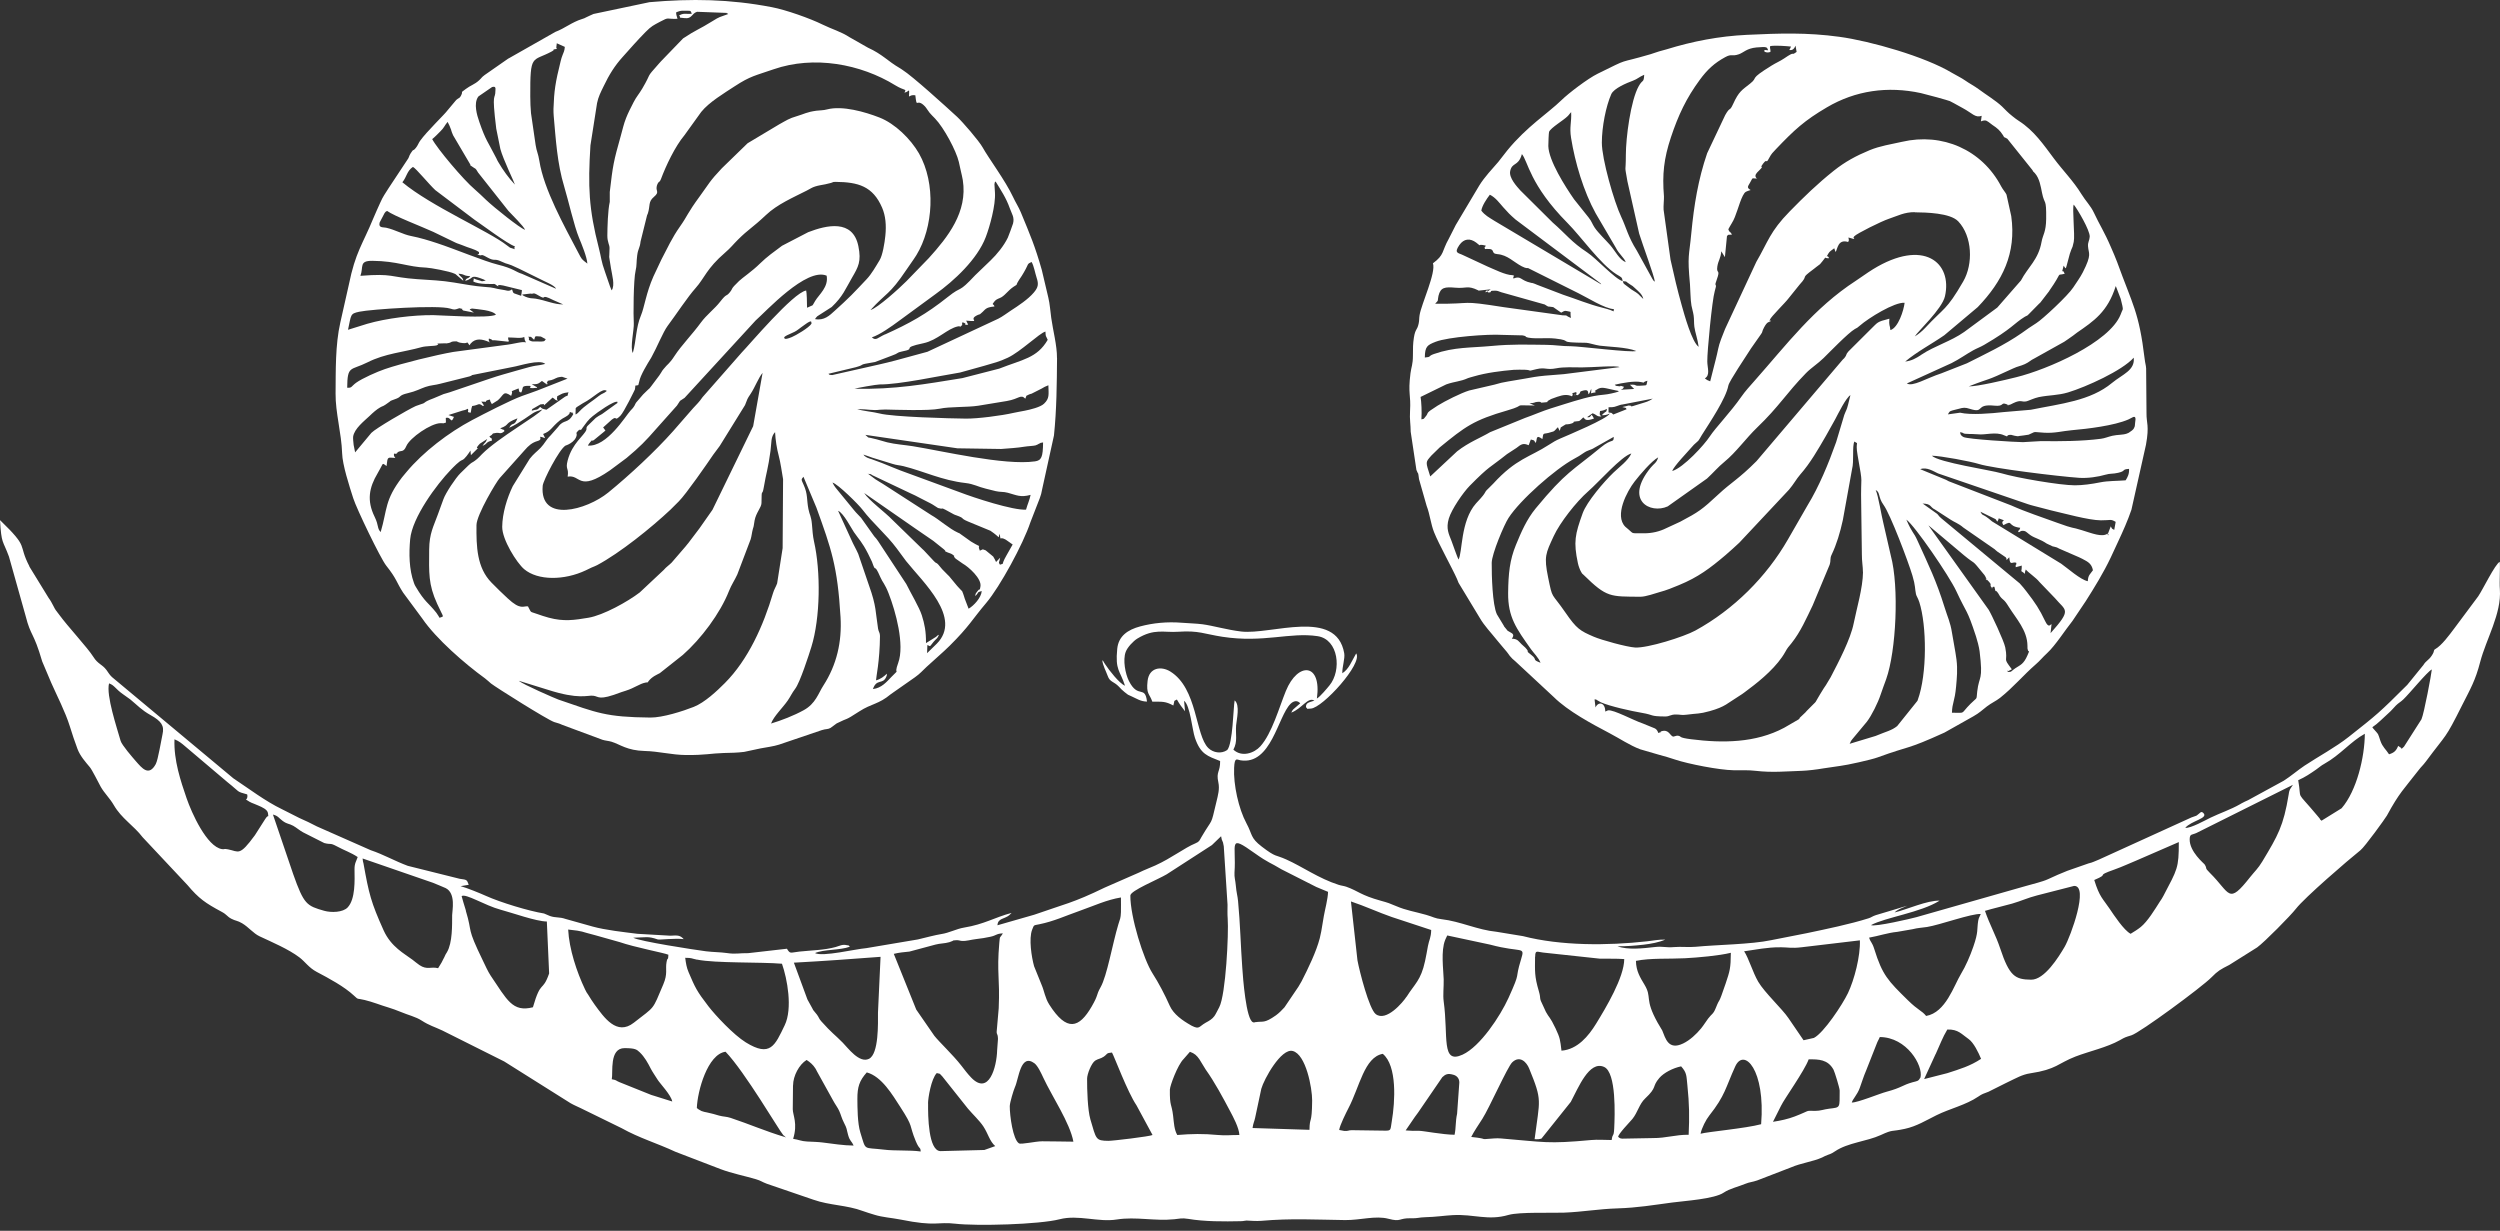 <svg width="65" height="32" viewBox="0 0 130 64" fill="none" xmlns="http://www.w3.org/2000/svg">
<rect x="0" y="0" width="130" height="64" fill="#333333" stroke="none"/>
<path fill-rule="evenodd" clip-rule="evenodd" d="M1.536 29.463C0.893 28.228 1.563 28.552 0 27.047C0.077 28.325 0.142 28.06 0.466 28.945L1.332 32.028C1.609 33.12 1.736 32.823 2.194 34.394L2.664 35.505C2.956 36.168 3.395 37.01 3.63 37.766C3.757 38.175 3.884 38.557 4.03 38.947C4.169 39.317 4.458 39.637 4.669 39.89C4.796 40.042 5.093 40.65 5.235 40.907C5.428 41.25 5.713 41.508 5.92 41.87C6.325 42.568 6.952 42.926 7.418 43.538L9.747 46.021C10.344 46.73 10.682 46.96 11.525 47.413C11.81 47.565 11.799 47.654 12.03 47.775C12.253 47.892 12.345 47.865 12.588 48.009C12.93 48.212 13.173 48.535 13.496 48.687C14.151 48.995 14.994 49.35 15.567 49.782C15.867 50.008 16.056 50.32 16.468 50.538C17.099 50.87 17.904 51.302 18.404 51.77C18.662 52.012 18.543 51.895 18.962 52C19.128 52.043 19.386 52.113 19.586 52.187C19.998 52.339 20.395 52.433 20.818 52.612C21.241 52.791 21.619 52.869 21.93 53.072C22.338 53.333 22.573 53.384 23.004 53.587L26.219 55.196L29.664 57.363C29.853 57.472 30.007 57.531 30.191 57.621L32.324 58.665C33.244 59.18 34.183 59.453 35.123 59.893L37.467 60.793C38.037 61.012 38.749 61.152 39.311 61.32C39.592 61.405 39.599 61.452 39.88 61.557L42.294 62.384C43.16 62.688 44.026 62.657 44.877 62.976C45.089 63.054 45.224 63.089 45.47 63.167C45.889 63.3 46.374 63.327 46.821 63.416C48.696 63.795 48.738 63.522 49.658 63.631C50.79 63.763 54.05 63.674 55.101 63.401C56.071 63.151 57.115 63.569 58.077 63.413C59.066 63.257 60.044 63.506 61.06 63.401C61.318 63.374 61.457 63.327 61.784 63.381C62.635 63.526 63.647 63.522 64.517 63.502C64.633 63.502 64.636 63.491 64.706 63.483C64.906 63.463 64.71 63.467 64.864 63.471C65.01 63.475 65.326 63.506 65.587 63.483C67.146 63.346 68.428 63.424 69.949 63.444C70.742 63.452 71.523 63.198 72.201 63.377C72.878 63.557 72.724 63.331 73.379 63.35C73.702 63.362 73.79 63.303 74.095 63.296C74.699 63.28 75.065 63.214 75.534 63.187C76.666 63.124 77.363 63.491 78.448 63.175C79.003 63.015 80.735 63.081 81.32 63.058C82.313 63.019 83.11 62.867 84.111 62.836C85.173 62.801 85.92 62.668 86.948 62.532C87.579 62.446 89.146 62.352 89.639 62.013C89.935 61.811 90.424 61.698 90.759 61.557C90.986 61.464 91.117 61.472 91.375 61.382L93.123 60.708C93.661 60.474 94.27 60.407 94.751 60.189L94.897 60.115C95.182 59.99 95.17 60.037 95.424 59.866C96.09 59.417 97.072 59.355 97.796 59.024C98.473 58.712 98.304 58.864 99.051 58.7C99.663 58.568 100.152 58.26 100.698 57.991C101.399 57.644 102.219 57.465 102.869 57.024C103.089 56.872 103.127 56.88 103.401 56.771L104.259 56.342C104.259 56.342 104.294 56.327 104.305 56.319L104.448 56.249C104.825 56.073 105.152 55.874 105.576 55.812C106.938 55.609 107.019 55.29 107.928 54.939C108.628 54.67 109.575 54.46 110.226 54.093C110.522 53.926 110.499 53.941 110.834 53.836C111.284 53.696 114.495 51.33 114.991 50.827C115.338 50.476 115.449 50.418 115.923 50.176L117.374 49.264C117.763 48.979 119.11 47.615 119.391 47.253C119.838 46.676 122.094 44.731 122.744 44.212C122.964 44.041 124.041 42.552 124.118 42.412C124.773 41.203 124.992 41.051 125.778 40.034C125.935 39.831 125.978 39.82 126.143 39.602C127.275 38.074 127.106 38.514 128.033 36.666C128.461 35.821 128.719 35.392 128.969 34.425C129.281 33.229 130.085 31.911 129.993 30.645C129.962 30.243 130.02 29.413 129.985 29.214C129.735 29.347 129.1 30.672 128.865 31.011L127.633 32.664C127.352 33.038 126.975 33.556 126.632 33.755C126.513 33.825 126.632 33.817 126.455 34.086C126.289 34.34 126.155 34.351 126.016 34.581L125.177 35.614C123.706 37.08 123.622 37.142 122.132 38.319C121.435 38.869 120.569 39.329 119.834 39.816C119.487 40.046 119.118 40.369 118.752 40.599L116.901 41.609C116.766 41.671 116.689 41.702 116.57 41.769C116.554 41.776 116.539 41.788 116.523 41.796C116.508 41.804 116.493 41.815 116.477 41.823C116.008 42.092 115.419 42.291 114.953 42.517C114.679 42.65 113.925 43.074 113.632 43.051C113.933 42.677 114.88 42.552 114.564 42.267C114.449 42.162 114.41 42.279 114.252 42.388C114.244 42.392 114.233 42.404 114.225 42.408C114.218 42.408 114.202 42.419 114.194 42.423C114.187 42.427 114.01 42.486 113.96 42.505L109.14 44.7C108.894 44.793 108.848 44.84 108.601 44.898L107.504 45.281C107.169 45.409 106.827 45.565 106.507 45.713C106.199 45.857 105.695 45.967 105.371 46.064L99.651 47.693C99.389 47.767 97.496 48.208 97.291 48.106C98.027 47.705 99.882 47.452 100.856 46.836C100.229 46.808 99.139 47.303 98.519 47.448C98.666 47.292 98.916 47.21 99.178 47.097L97.553 47.584C97.357 47.646 97.318 47.705 97.164 47.752C96.198 48.059 94.955 48.313 93.942 48.527L92.095 48.89C91.071 49.108 89.261 49.127 88.172 49.233C87.802 49.268 87.421 49.217 87.052 49.248C86.632 49.287 86.463 49.198 86.066 49.244C85.443 49.315 84.646 49.408 84.107 49.206C84.615 49.209 84.977 49.178 85.462 49.124C85.824 49.085 86.301 48.995 86.594 48.859C86.255 48.851 85.986 48.909 85.647 48.948C83.587 49.178 81.162 49.186 79.195 48.679L77.821 48.453C76.824 48.356 75.942 47.911 74.961 47.798C74.61 47.759 74.529 47.678 74.16 47.572C73.559 47.401 73.132 47.346 72.597 47.116C72.258 46.972 72.177 46.941 71.808 46.84C70.738 46.543 70.657 46.344 70.01 46.111C69.876 46.064 69.76 46.06 69.602 46.009C68.571 45.678 67.731 45.07 66.885 44.692C66.299 44.427 66.373 44.606 65.614 44.025C65.006 43.558 65.144 43.421 64.814 42.809C64.405 42.053 64.132 40.79 64.174 39.929C64.201 39.348 64.313 39.504 64.498 39.535C66.107 39.8 66.446 37.251 67.108 36.6C67.266 36.444 67.462 36.401 67.612 36.573L67.354 36.795C67.239 36.897 67.231 36.881 67.146 37.056C67.689 36.861 68.016 36.218 68.347 36.433C68.097 36.526 67.901 36.518 67.909 36.776C68.051 36.885 67.851 36.861 68.166 36.846C68.771 36.815 70.888 34.492 70.522 33.977C70.272 34.406 70.145 34.792 69.799 35.01C69.791 34.667 69.949 34.242 69.899 33.965C69.483 31.611 66.099 33.022 64.544 32.839C63.789 32.749 63.1 32.539 62.523 32.461C62.23 32.422 61.718 32.406 61.453 32.383C60.683 32.321 59.956 32.395 59.286 32.574C58.651 32.745 58.162 33.069 58.096 33.739C57.984 34.874 58.242 34.85 58.5 35.657C58.208 35.544 57.657 34.831 57.469 34.542L57.415 34.46C57.322 34.324 57.426 34.41 57.319 34.336C57.342 34.589 57.511 34.901 57.6 35.146C57.715 35.478 57.911 35.423 58.185 35.708C58.312 35.84 58.319 35.86 58.477 35.988C58.697 36.16 58.612 36.109 58.843 36.211C59.124 36.335 59.301 36.475 59.644 36.483C59.54 35.602 59.182 36.359 58.704 35.411C58.516 35.041 58.381 34.32 58.535 33.903C58.623 33.657 58.935 33.334 59.136 33.209C60.032 32.664 60.514 32.905 61.276 32.851C62.331 32.777 62.627 32.968 63.562 33.112C65.71 33.443 67.077 32.862 68.517 33.081C69.61 33.248 69.775 34.862 69.133 35.641C69.013 35.786 68.655 36.222 68.478 36.324C68.74 34.464 67.489 34.402 66.865 35.93C66.515 36.787 66.142 38.136 65.541 38.806C65.222 39.165 64.571 39.391 64.136 38.982C64.367 38.553 64.24 38.202 64.278 37.715C64.302 37.427 64.494 36.651 64.201 36.421C64.132 36.791 64.109 38.67 63.816 39.001C63.505 39.216 63.085 39.142 62.835 38.9C62.146 38.23 62.281 35.797 60.852 34.916C60.383 34.628 59.755 34.706 59.674 35.408C59.594 36.105 59.775 36.059 59.921 36.487C60.464 36.491 60.583 36.46 61.014 36.686C61.103 36.394 60.991 36.487 61.199 36.374C61.33 36.608 61.465 36.791 61.622 36.986L61.572 36.441C61.892 36.682 61.992 37.945 62.138 38.37C62.434 39.235 62.8 39.313 63.447 39.574C63.455 40.163 63.227 40.1 63.355 40.689C63.428 41.024 63.339 41.34 63.251 41.706C62.935 43.028 63.1 42.459 62.473 43.53C62.365 43.714 62.373 43.764 62.161 43.854C61.584 44.092 60.941 44.61 60.075 45.004C59.801 45.129 59.517 45.23 59.228 45.374L57.446 46.154C55.79 46.96 55.328 47.019 53.781 47.565L51.868 48.114C51.887 47.744 52.222 47.798 52.476 47.596L52.603 47.471C51.702 47.709 51.198 48.059 50.128 48.235C49.731 48.301 49.35 48.512 48.954 48.57C48.634 48.621 48.138 48.753 47.73 48.851L45.05 49.303C44.469 49.35 42.779 49.767 42.379 49.56C42.825 49.361 43.684 49.42 44.192 49.229C44.073 49.116 44.196 49.186 44.019 49.147C43.807 49.096 43.657 49.186 43.457 49.244C42.856 49.412 42.175 49.416 41.57 49.482C41.081 49.537 41.097 49.619 40.92 49.334L38.91 49.564C38.433 49.556 38.264 49.63 37.779 49.556C37.463 49.51 37.078 49.513 36.712 49.467C36.108 49.389 33.248 48.948 32.928 48.761C33.61 48.749 33.671 48.668 34.203 48.851C34.291 48.882 35.111 48.777 35.554 48.835C35.361 48.629 35.25 48.633 34.853 48.656L33.148 48.558C32.409 48.465 31.492 48.367 30.815 48.18L29.402 47.783C29.079 47.67 28.906 47.74 28.594 47.631L28.29 47.502C27.497 47.373 26.03 46.929 25.26 46.582C24.995 46.462 24.259 46.161 23.951 46.08L24.375 46.009C24.275 45.721 24.256 45.752 23.905 45.697L21.203 45.023C20.521 44.77 19.948 44.435 19.274 44.209L16.476 42.973C16.141 42.801 15.918 42.688 15.56 42.533L14.651 42.073C13.812 41.671 12.934 41.005 12.137 40.475L5.82 35.205C5.663 35.053 5.655 34.994 5.536 34.839C5.308 34.538 5.089 34.535 4.854 34.156C4.554 33.677 3.534 32.593 3.056 31.935C2.883 31.697 2.91 31.771 2.768 31.494C2.695 31.358 2.637 31.237 2.529 31.093L1.517 29.444L1.536 29.463ZM123.36 37.816C123.653 37.625 123.895 37.356 124.195 37.091C124.365 36.943 124.438 36.838 124.584 36.69C124.723 36.55 124.831 36.507 124.977 36.366C125.3 36.059 126.212 34.932 126.455 34.811C126.44 35.018 126.055 37.091 125.916 37.403L125.008 38.826C124.769 39.052 124.915 38.908 124.865 38.896L124.704 38.787C124.607 39.036 124.492 39.145 124.23 39.223C124.057 38.955 123.895 38.849 123.783 38.53C123.622 38.07 123.726 38.249 123.418 37.894L123.36 37.816ZM8.103 39.726C7.737 40.404 7.376 39.933 7.071 39.59C6.887 39.379 6.332 38.74 6.271 38.522C6.078 37.836 5.512 36.164 5.67 35.536C5.951 35.63 6.005 35.828 6.398 36.101L6.775 36.37C7.168 36.694 7.356 36.92 7.83 37.185C8.384 37.497 8.557 37.731 8.45 38.187C8.384 38.475 8.222 39.5 8.103 39.722V39.726ZM119.503 40.572C119.884 40.404 120.142 40.221 120.442 40.015C120.642 39.874 120.681 39.82 120.866 39.718C121.697 39.255 122.228 38.565 122.971 38.155C122.964 39.368 122.552 41.118 121.763 42.03L120.719 42.677C120.5 42.478 120.746 42.712 120.608 42.544C120.565 42.494 120.535 42.455 120.504 42.419C119.314 40.997 119.711 41.718 119.507 40.572H119.503ZM12.807 41.543C12.807 41.543 12.796 41.566 12.8 41.581C13.084 41.773 13.081 41.733 13.427 41.886C13.627 41.971 13.916 42.096 13.935 42.291C13.962 42.587 13.981 42.295 13.793 42.587L13.254 43.433C12.434 44.552 12.426 44.275 11.856 44.166C11.598 44.115 11.71 44.181 11.541 44.154C10.755 44.029 9.966 42.275 9.701 41.504C9.397 40.615 9.031 39.539 9.073 38.444C9.308 38.537 9.447 38.654 9.612 38.795L11.833 40.677C12.515 41.219 12.264 41.145 12.853 41.309C12.896 41.468 12.819 41.566 12.819 41.543H12.807ZM119.087 41.032C119.026 41.168 119.029 41.203 119.01 41.32C118.741 42.957 118.452 43.445 117.64 44.797C117.42 45.163 117.247 45.308 117.012 45.604C115.846 47.081 115.996 46.458 114.91 45.386C114.606 45.086 114.807 45.21 114.637 44.945C114.61 44.902 113.848 44.287 113.863 43.636C113.871 43.343 113.983 43.425 114.221 43.312L119.233 40.81L119.087 41.032ZM18.601 44.563C18.527 44.785 18.431 44.887 18.435 45.21C18.443 45.776 18.485 46.75 18.081 47.183C17.831 47.452 17.219 47.463 16.861 47.362C15.948 47.101 15.806 47.038 15.244 45.448L14.193 42.357C14.47 42.427 14.486 42.533 14.705 42.692C14.951 42.868 15.013 42.813 15.248 42.942C15.432 43.047 15.583 43.187 15.767 43.285L16.861 43.838C17.238 43.936 17.142 43.811 17.5 44.002C17.915 44.228 18.239 44.325 18.601 44.567V44.563ZM108.901 45.76C109.787 45.386 108.855 45.604 109.975 45.206C110.38 45.062 110.699 44.906 111.084 44.75L113.298 43.788C113.301 45.156 113.221 45.199 112.501 46.578C112.416 46.742 112.397 46.754 112.308 46.89C112.058 47.284 111.677 47.915 111.319 48.204C111.15 48.34 110.98 48.441 110.792 48.558C110.441 48.375 109.918 47.576 109.702 47.257C109.352 46.734 109.175 46.653 108.901 45.76ZM23.093 49.794C22.985 50.024 22.943 50.09 22.781 50.347C22.416 50.25 22.208 50.453 21.811 50.184C21.684 50.098 21.584 50.008 21.445 49.903C21.041 49.595 20.341 49.248 19.948 48.379C19.286 46.906 19.186 46.485 18.901 44.898C18.878 44.782 18.866 44.809 18.855 44.641L22.512 45.904C22.712 45.994 23.016 46.103 23.174 46.181C23.72 46.454 23.512 47.366 23.512 47.584C23.509 48.099 23.532 49.022 23.243 49.513C23.143 49.685 23.193 49.576 23.093 49.798V49.794ZM58.781 46.563C58.781 46.317 60.217 45.733 60.668 45.464L63.02 43.944C63.178 43.788 63.358 43.62 63.497 43.484C63.547 43.823 63.578 43.628 63.636 44.006L63.832 47.046C63.832 47.288 63.82 47.522 63.84 47.763C63.897 48.535 63.743 51.719 63.401 52.374C63.339 52.487 63.212 52.752 63.147 52.838C63.031 52.994 62.889 53.076 62.696 53.181C62.331 53.388 62.381 53.547 61.965 53.337C61.95 53.329 61.934 53.318 61.919 53.31C61.484 53.064 61.026 52.741 60.829 52.304C60.571 51.723 60.244 51.1 59.932 50.616C59.467 49.892 58.77 47.681 58.778 46.559L58.781 46.563ZM65.279 53.146C65.218 53.154 65.256 53.189 65.16 53.158C64.794 53.037 64.633 50.839 64.598 50.316C64.517 49.213 64.49 47.997 64.379 46.855C64.352 46.567 64.294 46.426 64.263 46.052C64.24 45.764 64.178 45.631 64.194 45.37C64.298 43.873 63.832 43.359 65.241 44.364C65.988 44.895 66.041 44.84 66.634 45.203L68.447 46.122C68.671 46.208 68.848 46.298 69.059 46.376C69.048 46.758 68.898 47.296 68.84 47.631L68.705 48.434C68.671 48.578 68.655 48.679 68.628 48.788C68.451 49.478 68.024 50.363 67.681 51.03C67.639 51.111 67.585 51.193 67.52 51.306L66.792 52.382C66.673 52.515 66.5 52.69 66.346 52.799C65.726 53.236 65.687 53.088 65.279 53.154V53.146ZM103.216 47.366C103.624 47.241 104.197 47.112 104.629 46.988C105.102 46.851 105.448 46.684 105.922 46.563L107.851 46.068C108.64 46.044 107.673 48.695 107.362 49.233C107.038 49.786 106.311 50.952 105.618 50.944C104.786 50.936 104.49 50.764 104.009 49.315C103.778 48.621 103.466 48.091 103.216 47.358V47.366ZM24.229 47.358C24.163 47.144 24.005 46.629 24.005 46.598C24.217 46.446 25.214 47.085 26.026 47.303C26.642 47.467 27.87 47.911 28.436 47.919L28.555 50.62C28.201 51.634 28.136 50.905 27.712 52.378C26.646 52.651 26.365 51.988 25.514 50.733C25.376 50.527 25.233 50.207 25.122 49.977C24.221 48.126 24.598 48.593 24.221 47.354L24.229 47.358ZM97.195 48.757C97.684 48.672 98.165 48.504 98.654 48.457L99.463 48.317C99.713 48.251 99.94 48.243 100.202 48.204C100.856 48.102 102.538 47.49 103 47.529L102.912 47.72C102.912 47.72 102.896 47.755 102.892 47.771L102.865 47.888C102.792 48.352 102.889 48.434 102.611 49.233C102.45 49.704 102.207 50.258 101.98 50.628C101.595 51.26 101.183 52.647 100.159 52.83C99.928 52.542 99.755 52.55 99.205 52.008C98.177 50.998 97.884 50.706 97.465 49.358C97.345 48.972 97.276 49.022 97.195 48.761V48.757ZM73.136 51.833C72.963 52.105 72.085 53.154 71.538 52.733C71.196 52.468 70.699 50.531 70.588 49.938L70.249 46.875C70.953 47.108 71.708 47.455 72.362 47.681L74.422 48.36C74.414 48.769 74.314 48.862 74.252 49.198C74.191 49.521 74.164 49.704 74.102 49.981C73.883 50.987 73.567 51.154 73.14 51.836L73.136 51.833ZM58.289 46.66C58.289 46.91 58.296 47.186 58.289 47.432C58.273 47.779 58.246 47.759 58.154 48.067C57.846 49.089 57.569 50.737 57.23 51.337C56.98 51.782 57.138 51.696 56.772 52.331C56.114 53.47 55.475 53.672 54.562 52.238C54.339 51.887 54.308 51.544 54.162 51.209L53.773 50.246C53.642 49.775 53.488 48.808 53.673 48.34C53.777 48.079 53.739 48.126 54.039 48.063C54.797 47.911 55.413 47.619 56.137 47.366C56.887 47.101 57.55 46.789 58.289 46.668V46.66ZM46.486 49.599C46.771 49.529 46.99 49.513 47.291 49.482L48.638 49.12C48.88 49.053 49.123 49.065 49.362 48.995C49.381 48.991 49.396 48.983 49.416 48.975L49.516 48.937C49.647 48.894 49.427 48.921 49.67 48.894C49.851 48.874 49.901 48.921 50.024 48.929C50.247 48.944 50.501 48.862 50.74 48.835C51.04 48.804 51.26 48.761 51.502 48.711C51.818 48.644 51.806 48.547 52.149 48.535C51.991 48.808 51.999 48.625 51.964 49.026C51.825 50.628 52.002 50.827 51.933 52.429L51.837 53.532C51.798 53.855 51.883 53.668 51.895 54.023C51.895 54.156 51.856 54.417 51.852 54.604C51.829 55.5 51.417 56.981 50.505 56.038C50.324 55.851 50.159 55.633 49.985 55.407C49.558 54.857 48.842 54.187 48.584 53.859L47.645 52.499L46.478 49.603L46.486 49.599ZM32.189 48.979C33.04 49.272 34.522 49.545 34.757 49.646C34.741 50.008 34.718 49.716 34.661 50.028C34.591 50.41 34.734 50.616 34.491 51.189C33.902 52.577 34.087 52.296 32.959 53.181C32.07 53.879 31.408 52.904 30.923 52.242C30.769 52.031 30.723 51.942 30.584 51.723C30.472 51.548 30.53 51.665 30.422 51.447C29.991 50.546 29.595 49.346 29.545 48.336C30.411 48.43 30.126 48.426 30.957 48.633L32.185 48.979H32.189ZM92.553 49.256C93.011 49.26 93.146 49.322 93.696 49.256L96.714 48.898C96.745 49.72 96.425 50.944 96.094 51.642C95.809 52.238 94.835 53.711 94.323 53.972L93.785 54.093L92.995 52.936C92.68 52.468 91.756 51.61 91.429 51.053C91.14 50.558 90.928 49.81 90.694 49.467C91.309 49.381 91.925 49.252 92.549 49.26L92.553 49.256ZM77.498 49.124C79.133 49.564 79.311 49.178 79.099 49.872C78.733 51.061 79.122 50.39 78.441 51.895C78.01 52.842 76.974 54.417 76.054 54.842C74.926 55.36 75.323 53.894 75.072 52.074C75.026 51.731 75.08 51.337 75.072 50.924C75.057 50.41 74.918 49.451 75.149 48.878C75.157 48.859 75.165 48.839 75.172 48.824L75.257 48.644L77.501 49.124H77.498ZM85.069 49.965C85.824 49.81 86.798 49.872 87.614 49.829C88.284 49.794 89.392 49.697 90.004 49.545C89.997 50.351 89.954 50.484 89.735 51.139C89.304 52.409 89.485 51.751 89.215 52.429C89.088 52.745 89.019 52.706 88.819 52.971C88.703 53.123 88.619 53.275 88.457 53.477C88.214 53.774 87.879 54.089 87.522 54.261C86.752 54.631 86.605 53.996 86.436 53.583L86.193 53.173C85.493 51.91 85.924 51.887 85.512 51.201C85.3 50.846 85.077 50.503 85.069 49.969V49.965ZM41.274 50.059C42.949 49.969 44.165 49.876 45.789 49.755L45.655 52.655C45.655 53.197 45.705 54.806 45.185 55.06C44.681 55.305 44.096 54.495 43.822 54.218C43.383 53.774 43.268 53.735 42.706 53.107C42.571 52.955 42.602 52.928 42.483 52.764L42.286 52.522C42.286 52.522 42.244 52.444 42.236 52.425C42.171 52.304 42.105 52.191 42.032 52.055C42.025 52.043 42.013 52.023 42.005 52.008C41.998 51.992 41.99 51.977 41.982 51.961L41.282 50.059H41.274ZM79.83 49.743C79.83 49.381 79.934 49.502 80.242 49.533L83.175 49.849C83.607 49.86 84.034 49.841 84.461 49.872C84.454 50.827 83.507 52.402 82.995 53.236C82.61 53.863 82.032 54.573 81.197 54.635C81.127 54.062 81.127 53.984 80.889 53.477C80.593 52.854 80.554 52.928 80.388 52.62L80.25 52.32C79.996 51.817 80.154 52 80.019 51.54C79.784 50.741 79.819 50.507 79.823 49.751L79.83 49.743ZM36.247 49.899C37.19 50.094 39.572 50.02 40.662 50.114C40.939 50.897 41.224 52.444 40.804 53.314C40.296 54.366 40.061 54.994 38.779 54.202C38.144 53.809 37.205 52.803 36.839 52.328C36.224 51.532 36.147 51.349 35.808 50.558C35.7 50.309 35.669 50.094 35.631 49.806C35.989 49.806 35.943 49.841 36.243 49.903L36.247 49.899ZM100.656 54.81C100.868 54.354 101.014 53.941 101.26 53.536C101.83 53.512 102.015 53.789 102.369 54.031C102.631 54.214 102.885 54.74 103.016 55.06C102.442 55.438 101.922 55.59 101.26 55.804L100.055 56.112L100.652 54.81H100.656ZM96.291 57.336C96.337 57.153 96.576 56.935 96.706 56.576C96.826 56.256 96.899 55.987 97.037 55.672L97.569 54.323C97.661 54.078 97.661 54.136 97.749 53.926C99.151 53.933 100.009 55.407 99.867 56.023C99.751 56.233 99.717 56.206 99.459 56.276C98.912 56.428 98.9 56.557 98.1 56.771C97.723 56.872 96.606 57.336 96.294 57.332L96.291 57.336ZM31.812 56.128C31.889 55.773 31.666 54.499 32.482 54.502C33.036 54.506 33.109 54.573 33.263 54.717C33.517 54.955 33.694 55.282 33.844 55.578C33.925 55.734 34.083 55.964 34.203 56.155C34.314 56.334 34.903 56.95 34.957 57.278L33.964 56.966C33.587 56.845 34.276 57.079 33.852 56.931L32.201 56.268C31.989 56.182 32.108 56.175 31.808 56.12L31.812 56.128ZM56.529 56.093C56.529 55.851 56.757 55.274 56.953 55.15C57.115 55.048 57.218 55.064 57.396 54.947C57.6 54.806 57.507 54.756 57.823 54.732C57.942 54.931 58.627 56.783 59.097 57.476L59.932 59.02C59.801 59.094 57.854 59.328 57.634 59.324C56.968 59.316 57.007 59.25 56.699 58.205C56.556 57.71 56.526 56.658 56.529 56.093ZM73.094 58.782C73.321 58.466 73.513 58.147 73.737 57.858L74.999 56.015C75.161 55.867 75.272 55.797 75.584 55.89C75.75 55.937 75.885 56.073 75.885 56.288L75.769 57.913C75.677 58.342 75.719 58.614 75.638 59.008C75.007 59 74.033 58.806 73.798 58.802C73.44 58.802 73.486 58.813 73.097 58.782H73.094ZM92.626 57.48C92.749 57.2 93.846 55.664 94.05 55.087C94.566 55.079 95.051 55.087 95.344 55.625C95.401 55.734 95.663 56.58 95.663 56.709C95.655 57.628 95.721 57.578 95.12 57.652C94.851 57.683 94.655 57.769 94.397 57.765C93.819 57.761 94.197 57.722 93.323 58.057C92.984 58.186 92.607 58.272 92.195 58.334L92.626 57.476V57.48ZM47.872 59.877C47.31 59.796 46.54 59.854 45.955 59.78C44.858 59.647 45.047 59.873 44.739 58.895C44.584 58.404 44.588 57.566 44.584 57.149C44.581 56.525 44.685 56.198 45.073 55.765C45.851 55.976 46.409 56.935 46.813 57.558C47.537 58.677 47.245 58.431 47.618 59.336C47.822 59.823 47.86 59.612 47.876 59.877H47.872ZM60.837 56.642C60.837 56.471 61.23 55.383 61.549 55.068L61.876 54.693C62.119 54.779 62.23 54.884 62.369 55.083L62.696 55.617C63.162 56.268 63.597 57.083 63.974 57.796C64.117 58.065 64.432 58.646 64.448 59.02C63.967 59.016 63.774 59.059 63.339 59.02C62.558 58.946 61.965 58.958 61.218 59.02C61.056 58.739 61.045 58.396 61.002 58.022C60.922 57.356 60.822 57.566 60.833 56.646L60.837 56.642ZM76.504 59.121C76.639 58.848 76.878 58.498 77.086 58.174C77.444 57.613 78.391 55.477 78.633 55.243C79.037 54.857 79.384 55.239 79.515 55.559C80.219 57.278 80.065 57.145 79.799 59.238C79.861 59.238 79.957 59.246 80.015 59.238C80.273 59.191 80.104 59.223 80.177 59.18L81.682 57.297C82.071 56.572 82.636 55.13 83.414 55.481C84.057 55.769 83.972 58.007 83.938 58.693C83.915 59.152 83.857 58.899 83.807 59.281C83.468 59.281 83.083 59.25 82.748 59.281C80.442 59.495 80.335 59.386 78.044 59.199C77.902 59.188 77.852 59.188 77.675 59.199C76.751 59.266 77.582 59.234 76.501 59.121H76.504ZM36.235 57.621C36.266 56.732 36.797 54.814 37.729 54.69C38.73 55.73 40.531 58.809 40.72 59.012C41.112 59.437 40.593 58.821 40.835 59.133C39.784 58.817 38.968 58.455 37.994 58.131C37.771 58.057 37.617 58.073 37.39 58.01C37.151 57.944 37.051 57.905 36.766 57.847C36.67 57.827 36.57 57.812 36.478 57.773C36.447 57.761 36.354 57.706 36.331 57.691L36.235 57.617V57.621ZM88.43 58.95C88.488 58.654 88.715 58.217 88.884 58.007C89.716 56.954 89.723 56.572 90.231 55.457C90.686 54.456 91.81 55.625 91.579 58.459C90.774 58.677 88.792 58.852 88.43 58.954V58.95ZM41.239 56.444C41.243 55.941 41.555 55.356 41.944 55.118C42.117 55.231 42.275 55.36 42.398 55.555C42.464 55.66 42.429 55.613 42.471 55.691L43.318 57.219C43.422 57.418 43.561 57.593 43.638 57.765C43.742 57.995 43.753 58.12 43.888 58.385C44.061 58.724 44.003 58.665 44.103 59.024C44.2 59.359 44.265 59.3 44.388 59.569C43.865 59.566 43.306 59.476 42.779 59.41C42.533 59.379 42.294 59.375 41.971 59.359C41.659 59.343 41.528 59.262 41.243 59.219C41.493 58.428 41.224 57.987 41.224 57.679L41.236 56.447L41.239 56.444ZM65.133 58.654C65.168 58.392 65.225 58.334 65.268 58.12L65.587 56.619C65.726 56.116 66.619 54.499 67.219 54.651C67.909 54.822 68.236 56.58 68.232 57.231C68.22 58.513 68.101 58.042 68.093 58.751L65.137 58.657L65.133 58.654ZM69.637 58.759C69.671 58.513 70.003 57.851 70.118 57.628C70.703 56.514 70.942 54.974 71.904 54.799C72.655 55.414 72.547 57.285 72.374 58.299C72.293 58.763 72.362 58.798 72.004 58.794L70.295 58.77C70.095 58.77 70.145 58.821 69.903 58.809L69.641 58.759H69.637ZM52.511 57.496C52.511 57.34 52.703 56.693 52.776 56.533C52.98 56.085 53.061 54.764 53.785 55.286C53.966 55.418 54.147 55.816 54.254 56.046C54.72 57.04 55.633 58.385 55.817 59.367C55.278 59.363 54.732 59.347 54.197 59.347C53.839 59.347 53.096 59.527 52.984 59.453C52.676 59.254 52.503 58.034 52.507 57.492L52.511 57.496ZM84.145 59.121C84.138 58.973 84.742 58.357 84.885 58.186C85.162 57.843 85.243 57.406 85.547 57.122C86.201 56.51 85.882 56.525 86.286 56.054C86.517 55.785 86.99 55.539 87.418 55.45C87.725 55.789 87.691 55.949 87.745 56.447C87.845 57.41 87.853 58.077 87.81 59.008C87.121 59 86.651 59.184 85.951 59.18L84.5 59.207C84.269 59.219 84.253 59.203 84.149 59.121H84.145ZM48.257 57.383C48.257 57.106 48.419 56.104 48.711 55.8C48.977 55.867 48.804 55.793 48.996 55.968L50.332 57.648C50.578 57.94 50.932 58.268 51.133 58.572C51.39 58.961 51.456 59.34 51.752 59.597L51.186 59.799L48.907 59.858C48.272 59.85 48.253 58.018 48.261 57.379L48.257 57.383Z" fill="white"/>
<path fill-rule="evenodd" clip-rule="evenodd" d="M54.963 18.61C54.97 17.982 54.749 17.148 54.665 16.535C54.619 16.209 54.592 15.798 54.512 15.472L54.172 14.032C53.816 12.783 53.58 12.244 53.083 11.041C52.972 10.77 52.808 10.525 52.674 10.234C52.285 9.4 51.394 8.205 51.1 7.67C50.909 7.325 50.05 6.332 49.767 6.072C49.163 5.517 47.452 3.961 46.921 3.628C46.81 3.558 46.84 3.569 46.745 3.515C46.187 3.193 45.878 2.817 45.133 2.479L44.178 1.936C43.727 1.641 43.268 1.521 42.764 1.273C42.126 0.959 40.869 0.512 40.136 0.373C37.935 -0.05 35.956 -0.077 33.775 0.113L30.863 0.726C30.714 0.788 30.6 0.846 30.466 0.908C30.329 0.97 30.459 0.927 30.264 0.99C29.74 1.152 29.362 1.478 28.881 1.657L26.47 3.026C26.47 3.026 26.436 3.046 26.424 3.05L25.205 3.899C25.022 4.035 25.064 4.039 24.911 4.178C24.686 4.388 24.457 4.446 24.224 4.625C23.868 4.892 24.128 4.679 23.964 4.989C23.895 5.121 23.857 5.079 23.723 5.199L23.265 5.746C23.15 5.917 22.18 6.848 21.843 7.325C21.756 7.449 21.733 7.554 21.63 7.682C21.442 7.914 21.534 7.689 21.354 7.973C21.24 8.155 21.305 8.151 21.156 8.349L20.212 9.777C20.021 10.091 19.926 10.188 19.765 10.556C19.647 10.828 19.54 11.041 19.41 11.359C18.86 12.702 18.482 13.105 18.138 14.812L17.698 16.764C17.431 17.939 17.461 19.277 17.45 20.461C17.439 21.446 17.759 22.544 17.79 23.561C17.805 24.173 18.168 25.279 18.367 25.904C18.539 26.451 19.784 29.034 20.082 29.411C20.644 30.117 20.598 30.253 20.961 30.815L21.962 32.169C22.684 33.224 24.166 34.512 25.221 35.276C25.343 35.366 25.435 35.463 25.53 35.54C25.779 35.738 28.441 37.414 28.816 37.546C29.053 37.627 29.011 37.589 29.24 37.693L31.329 38.469C31.494 38.52 31.628 38.52 31.799 38.57C32.243 38.706 32.602 39.028 33.522 39.051C34.245 39.067 34.917 39.253 35.654 39.261C36.69 39.272 36.957 39.175 37.641 39.156C38.008 39.148 38.332 39.144 38.699 39.098L39.551 38.916C39.83 38.865 40.246 38.807 40.51 38.721L42.726 37.969C42.951 37.895 43.035 37.934 43.181 37.856L43.509 37.616C44.174 37.282 43.861 37.527 44.674 36.999C45.347 36.565 45.667 36.642 46.325 36.095L47.582 35.215C47.861 35.017 47.956 34.885 48.185 34.675C48.598 34.291 48.991 33.965 49.381 33.581C50.413 32.557 50.539 32.231 51.291 31.343C51.994 30.512 53.201 28.301 53.58 27.161L53.897 26.346C54.019 26.012 54.137 25.803 54.195 25.427L54.806 22.645C54.947 21.299 54.955 19.941 54.966 18.618M35.177 0.633C35.234 0.605 35.402 0.555 35.463 0.559C36.029 0.563 35.861 0.532 35.979 0.706L35.887 0.722C35.887 0.722 35.853 0.722 35.838 0.722C35.822 0.722 35.799 0.722 35.784 0.722C35.608 0.722 35.543 0.683 35.314 0.799C35.452 0.962 35.188 0.893 35.601 0.943C35.99 0.99 35.956 0.706 36.246 0.613L37.778 0.671C37.778 0.671 37.817 0.714 37.824 0.699C37.832 0.683 37.851 0.722 37.866 0.73C37.389 0.912 37.465 0.838 37.037 1.106C36.361 1.529 36.185 1.552 35.52 1.998L34.359 3.201C34.359 3.201 34.336 3.228 34.325 3.24C34.313 3.251 34.302 3.267 34.29 3.278C33.511 4.155 33.943 3.682 33.396 4.609C33.236 4.881 33.091 5.032 32.949 5.311C32.804 5.595 32.655 5.882 32.556 6.138C32.43 6.456 32.384 6.7 32.273 7.092C31.91 8.38 31.868 8.593 31.708 9.982V10.498C31.608 10.925 31.585 11.821 31.582 12.256C31.582 12.597 31.7 12.729 31.696 12.903C31.689 13.645 31.631 13.024 31.773 13.963C31.815 14.254 31.998 14.851 31.803 15.099C31.696 14.863 31.574 14.44 31.463 14.145C31.253 13.567 31.265 13.373 31.139 12.896C30.615 10.859 30.569 9.699 30.703 7.561L31.047 5.362C31.112 5.04 31.234 4.803 31.383 4.497C31.681 3.872 31.968 3.418 32.369 2.972C32.751 2.545 33.144 2.095 33.568 1.665C33.874 1.354 33.985 1.312 34.325 1.129C34.825 0.862 34.623 1.005 35.23 0.978C35.196 0.85 35.142 0.722 35.165 0.633H35.177ZM28.674 2.685C28.965 2.53 28.579 2.611 28.957 2.541C28.957 2.53 28.942 2.514 28.942 2.51C28.942 2.506 28.927 2.483 28.927 2.475L28.953 2.25L29.37 2.437C29.358 2.642 29.305 2.731 29.255 2.859C29.198 3.011 29.198 3.011 29.152 3.189C28.877 4.291 28.812 4.733 28.781 5.66C28.781 5.769 28.781 5.92 28.793 6.029C28.9 7.205 28.968 8.489 29.343 9.718C29.545 10.382 29.859 11.767 30.107 12.36C30.248 12.702 30.523 13.369 30.543 13.707C30.229 13.466 30.26 13.501 30.065 13.129C29.339 11.747 28.281 9.85 28.048 8.372C27.987 7.98 27.903 7.876 27.853 7.542L27.612 5.885C27.585 5.583 27.578 5.366 27.574 5.009C27.566 2.766 27.666 3.224 28.682 2.681L28.674 2.685ZM32.907 18.354C32.751 18.102 32.98 17.12 32.957 16.81C32.93 16.449 32.938 14.525 33.053 14.067C33.117 13.807 33.087 13.637 33.133 13.291C33.182 12.903 33.27 12.927 33.309 12.558L33.648 11.193C33.648 11.193 33.664 11.158 33.671 11.142C33.679 11.127 33.687 11.107 33.691 11.092C33.817 10.7 33.698 10.494 34 10.242C34.371 9.932 34 9.951 34.206 9.536C34.267 9.416 34.298 9.497 34.367 9.319C34.634 8.605 35.1 7.62 35.593 7.03L36.464 5.82C36.873 5.311 37.668 4.838 38.199 4.489C39.028 3.946 39.287 3.93 40.223 3.604C42.328 2.875 44.751 3.325 46.554 4.435C47.054 4.741 47.161 4.601 47.028 4.815C47.287 4.788 47.291 4.493 47.268 5.02C47.391 4.958 47.413 4.935 47.597 4.954C47.685 5.715 47.643 5.055 48.097 5.532C48.174 5.614 48.25 5.754 48.338 5.862C48.437 5.979 48.51 6.045 48.617 6.157C49.087 6.642 49.725 7.845 49.858 8.415C49.897 8.586 49.927 8.733 49.962 8.884C49.988 9.008 50.046 9.23 50.065 9.361C50.328 11.026 49.285 12.329 48.3 13.419L47.138 14.618C46.776 14.983 45.626 16.026 45.266 16.12C46.103 15.2 46.248 15.348 47.131 14.032C47.303 13.773 47.475 13.551 47.654 13.264C48.533 11.825 48.674 9.54 47.788 7.98C47.356 7.228 46.546 6.429 45.729 6.11C44.976 5.816 43.807 5.482 43.012 5.688C42.791 5.746 42.695 5.726 42.455 5.757C41.939 5.827 41.809 5.932 41.446 6.037C41.026 6.157 40.884 6.266 40.522 6.464L38.875 7.449L37.534 8.752C36.896 9.424 36.861 9.559 36.399 10.192C35.704 11.142 35.78 11.181 35.349 11.794C34.947 12.364 34.711 12.888 34.394 13.493L33.977 14.378C33.595 15.239 33.511 15.972 33.331 16.399C33.06 17.039 33.091 17.698 32.907 18.358V18.354ZM26.768 9.59C26.455 9.261 26.164 8.861 25.908 8.423C25.832 8.295 25.874 8.357 25.813 8.236C25.37 7.364 25.263 7.321 24.927 6.347C24.789 5.955 24.636 5.397 24.85 5.055C24.858 5.04 24.873 5.024 24.881 5.013L25.591 4.524C25.713 4.497 25.683 4.512 25.74 4.532C25.771 4.613 25.767 4.532 25.763 4.698C25.756 5.269 25.553 4.644 25.805 6.692L26.019 7.748C26.16 8.283 26.772 9.536 26.776 9.598L26.768 9.59ZM23.463 6.778C23.49 6.851 23.517 6.945 23.563 7.038L24.449 8.543C24.537 8.718 24.323 8.489 24.541 8.655C24.755 8.822 24.686 8.679 24.862 8.974L26.436 10.964C26.585 11.134 27.268 11.79 27.299 11.953C27.012 11.844 25.717 10.812 25.278 10.397C25.083 10.215 24.888 10.017 24.69 9.85C24.109 9.365 22.715 7.705 22.474 7.232C22.6 7.139 22.776 6.952 22.909 6.82C23.1 6.634 23.123 6.514 23.276 6.339C23.352 6.475 23.406 6.603 23.467 6.774L23.463 6.778ZM46.027 17.384C45.622 17.567 45.557 17.737 45.335 17.543C45.744 17.412 46.374 16.965 46.752 16.682C46.764 16.674 46.779 16.659 46.795 16.651L48.648 15.293C49.614 14.599 50.821 13.485 51.261 12.325C51.467 11.786 51.78 10.661 51.738 10.017L51.711 9.587C51.742 9.427 51.704 9.528 51.769 9.435C52.04 9.881 52.319 10.285 52.51 10.832C52.613 11.123 52.762 11.297 52.678 11.623C52.655 11.709 52.434 12.302 52.407 12.357C52.2 12.787 51.837 13.229 51.513 13.54L50.714 14.308C49.775 15.309 50.088 14.801 49.282 15.445C48.151 16.345 47.284 16.822 46.031 17.388L46.027 17.384ZM20.923 9.478C21.156 9.195 21.152 8.892 21.473 8.679C21.633 8.756 22.309 9.583 22.634 9.885L24.674 11.425C25.183 11.774 26.325 12.636 26.783 12.822C26.634 12.954 27.001 13.024 26.523 12.88C26.504 12.872 26.374 12.772 26.355 12.756C25.446 12.034 22.42 10.727 20.923 9.478ZM33.194 20.018C33.194 20.018 33.232 19.89 33.244 19.825C33.293 19.526 33.675 18.901 33.859 18.606C33.87 18.587 33.897 18.533 33.908 18.513C34.134 18.117 34.485 17.256 34.714 16.95C35.158 16.356 35.757 15.441 36.178 14.971C36.636 14.459 36.739 13.97 37.706 13.136C38 12.884 38.122 12.713 38.382 12.454C38.921 11.918 39.119 11.852 39.826 11.185C40.418 10.622 41.24 10.273 41.954 9.909C42.145 9.812 42.218 9.749 42.394 9.695C42.558 9.641 42.772 9.614 42.917 9.583C43.043 9.555 43.123 9.532 43.207 9.513C43.349 9.478 43.257 9.458 43.463 9.458C44.621 9.47 45.389 9.68 45.87 10.801C46.05 11.216 46.095 11.713 46.038 12.259C46 12.644 45.893 13.28 45.74 13.528C45.534 13.87 45.32 14.246 45.072 14.51C44.751 14.847 44.563 15.057 44.269 15.351C43.968 15.654 43.742 15.852 43.421 16.147C43.138 16.407 42.852 16.686 42.378 16.593L42.458 16.488C42.458 16.488 42.485 16.457 42.5 16.445L43.249 15.964C43.841 15.398 43.956 15.037 44.307 14.436C44.632 13.877 44.797 13.598 44.636 12.803C44.349 11.383 42.982 11.705 42.027 12.073L40.667 12.779C40.258 13.082 39.872 13.357 39.52 13.703C39.123 14.098 38.596 14.451 38.432 14.611C37.947 15.076 38.138 14.971 37.95 15.2C37.736 15.46 37.817 15.216 37.442 15.697C37.156 16.065 36.743 16.368 36.445 16.775C36.01 17.373 35.425 17.97 35.085 18.494C34.795 18.944 34.741 18.893 34.501 19.196C34.39 19.336 34.489 19.208 34.382 19.371C34.271 19.545 34.298 19.503 34.176 19.665C33.557 20.484 33.985 19.96 33.442 20.511L33.075 20.938C33.011 21.035 33.053 20.988 33.003 21.078C32.915 21.229 32.884 21.244 32.785 21.353C32.533 21.628 31.555 23.254 30.569 23.169C30.63 23.076 30.615 23.076 30.699 22.982C30.856 22.812 30.737 22.94 30.802 22.909C30.948 22.843 30.634 23.01 30.875 22.889L31.429 22.435C31.555 22.276 31.494 22.463 31.448 22.342L31.387 22.257C31.387 22.257 31.364 22.238 31.364 22.226L31.815 21.819C32.124 21.586 31.918 21.954 32.254 21.625C32.449 21.434 33.014 20.255 33.014 20.255C33.03 20.209 33.033 20.104 33.037 20.053L33.182 20.03L33.194 20.018ZM24.835 13.233C25.148 13.369 24.904 13.136 25.331 13.381C25.759 13.621 25.672 13.408 26.076 13.602C26.466 13.788 26.294 13.637 26.986 13.97L27.948 14.444C28.323 14.645 28.854 14.835 28.911 15.014L27.139 14.238C26.833 14.153 26.699 13.959 25.889 13.761C25.202 13.594 23.635 12.942 22.726 12.644C22.298 12.504 21.847 12.364 21.37 12.271C20.965 12.194 20.556 11.949 20.078 11.841C19.922 11.806 19.666 11.868 19.742 11.569L19.998 11.08C20.117 10.952 19.952 11.08 20.128 10.968C20.495 11.235 21.92 11.778 22.531 12.058L23.685 12.616C23.803 12.675 23.868 12.678 23.994 12.733C24.445 12.923 24.644 12.934 24.904 13.105C24.934 13.257 24.846 13.194 24.831 13.226L24.835 13.233ZM27.043 15.064C27.177 15.099 27.146 15.022 27.1 15.383C26.692 15.22 26.703 15.32 26.627 15.049C26.569 15.06 26.558 15.138 26.374 15.115L26.252 15.088C25.553 14.987 25.84 14.96 25.133 14.913C24.728 14.886 24.162 14.785 23.608 14.692C22.959 14.583 22.382 14.564 21.702 14.517C20.239 14.413 20.468 14.207 18.741 14.343C18.917 13.877 18.653 13.555 19.368 13.563C20.663 13.575 21.205 13.885 22.164 13.916C22.371 13.924 23.372 14.102 23.643 14.234C23.658 14.242 23.677 14.25 23.689 14.257L24.09 14.599C24.082 14.416 23.926 14.405 23.841 14.23C24.269 14.281 24.036 14.335 24.457 14.362C24.323 14.525 24.25 14.428 24.193 14.607C24.346 14.56 24.346 14.556 24.464 14.486C24.583 14.416 24.564 14.292 25.152 14.533L25.259 14.587C24.961 14.657 25.121 14.622 24.869 14.564C24.499 14.475 24.697 14.378 24.609 14.634C24.896 14.808 25.633 14.762 25.664 14.766C25.672 14.766 25.691 14.766 25.698 14.766C25.706 14.766 25.725 14.773 25.729 14.773C25.736 14.773 25.752 14.785 25.759 14.789L25.813 14.832C26.099 15.01 25.649 14.742 26.168 14.847L27.035 15.06L27.043 15.064ZM41.966 15.992C41.969 15.782 41.95 15.173 41.92 15.107C41.247 15.216 38.947 17.947 38.573 18.327L36.533 20.651C36.357 20.911 36.231 21.019 36.04 21.229L35.005 22.416C34.073 23.467 32.728 24.716 31.628 25.613C30.508 26.524 28.052 27.211 28.22 25.26C28.243 24.984 29.076 23.37 29.404 23.172C29.404 23.172 29.92 23.021 29.989 22.622C30.004 22.525 29.924 22.544 30.034 22.431C30.244 22.214 30.061 22.428 30.18 22.354C30.271 22.3 30.176 22.416 30.29 22.249L30.531 21.927C30.68 21.764 30.642 21.788 30.821 21.64C31.02 21.473 31.952 20.802 32.117 20.899C32.04 21.078 32.159 20.899 32.025 21.012L31.326 21.516C31.326 21.516 31.299 21.535 31.291 21.539L31.165 21.609C31.165 21.609 31.139 21.621 31.131 21.628C31.123 21.632 31.104 21.644 31.096 21.652C31.077 21.663 31.001 21.714 30.978 21.733L30.543 22.156C30.462 22.265 30.52 22.273 30.489 22.354C30.382 22.649 29.756 23.041 29.519 23.941C29.389 24.437 29.591 24.309 29.519 24.786C30.21 24.658 30.046 25.613 31.719 24.457L32.579 23.817C33.274 23.238 33.572 22.932 34.126 22.296L35.203 21.089C35.459 20.713 35.249 20.938 35.597 20.69L39.295 16.663C39.807 16.22 41.931 13.889 42.986 14.335C43.096 14.921 42.588 15.316 42.39 15.646C42.183 15.988 42.348 15.813 41.977 15.999L41.966 15.992ZM53.641 13.621C53.763 13.819 53.82 14.184 53.904 14.44C54.019 14.781 53.985 14.944 53.759 15.212C53.457 15.569 52.953 15.899 52.56 16.154C52.342 16.298 52.132 16.461 51.91 16.573L48.227 18.292L46.558 18.746C46.252 18.828 46.05 18.874 45.717 18.952L43.276 19.503C43.085 19.491 43.142 19.491 43.081 19.436L44.502 19.095C45.098 18.928 44.479 18.994 45.503 18.824L46.374 18.494C46.756 18.362 46.611 18.335 46.89 18.28C47.746 18.114 46.745 18.114 48.025 17.846C48.751 17.691 49.263 17.086 49.809 16.973C50.053 16.923 49.778 17.12 49.988 16.942C50.13 16.826 49.969 16.977 50.05 16.756C50.435 16.88 49.954 16.915 50.344 16.884L50.241 16.674C51.104 16.744 50.264 16.636 50.848 16.376C51.089 16.271 50.825 16.445 51.016 16.29C51.257 16.096 51.215 15.984 51.711 15.937C51.681 15.778 51.524 15.891 51.719 15.666C51.841 15.526 51.956 15.53 52.082 15.452C52.311 15.305 52.411 15.115 52.697 14.917C53.041 14.68 52.655 15.033 53.133 14.343C53.213 14.226 53.274 14.098 53.339 13.986C53.469 13.753 53.408 13.722 53.637 13.625L53.641 13.621ZM27.322 15.429C27.104 15.324 27.207 15.355 27.154 15.316L27.582 15.266C27.776 15.309 27.681 15.173 27.979 15.351C28.525 15.681 27.994 15.208 28.785 15.611L29.286 15.829C28.812 15.836 28.399 15.623 27.849 15.53C27.738 15.511 27.704 15.522 27.593 15.507C27.502 15.495 27.387 15.46 27.326 15.429H27.322ZM18.096 17.151C18.271 16.356 18.195 16.314 18.688 16.209C19.261 16.085 22.764 15.844 23.41 16.046C23.654 16.123 23.651 16.104 23.887 16.026C24.35 16.143 23.857 15.995 24.09 16.147L24.644 16.255C24.258 15.992 24.499 16.104 24.529 16.042C24.831 16.081 25.614 16.123 25.79 16.364C25.419 16.57 22.917 16.391 22.539 16.387C21.496 16.376 20.094 16.55 19.097 16.837L18.099 17.148L18.096 17.151ZM40.777 17.532C40.953 17.377 41.263 17.326 41.503 17.136C41.641 17.027 41.706 16.989 41.832 16.895C42.302 16.546 42.16 16.802 42.202 16.826C42.069 17.047 41.366 17.45 41.175 17.528C40.705 17.722 40.808 17.559 40.774 17.528L40.777 17.532ZM44.441 20.216C44.525 20.177 45.584 19.991 45.748 19.991C46.756 19.999 48.827 19.549 49.923 19.371L51.192 19.018C51.688 18.87 51.941 18.82 52.403 18.602C53.079 18.284 54.05 17.322 54.363 17.241C54.382 17.559 54.367 17.4 54.481 17.671C53.927 18.626 53.167 18.692 51.96 19.169L50.042 19.662C48.071 19.98 46.542 20.259 44.437 20.216H44.441ZM26.424 17.547C26.764 17.547 27.096 17.613 27.261 17.52C27.318 17.807 27.253 17.586 27.349 17.807C27.146 17.737 26.799 17.885 26.176 17.951L23.574 18.3C22.676 18.455 20.877 18.897 20.017 19.192C19.624 19.324 18.837 19.673 18.52 19.902C18.245 20.104 18.313 20.177 18.054 20.162C18.065 18.983 18.226 19.285 19.108 18.843C20.025 18.377 20.991 18.315 21.92 18.052C22.138 17.989 22.63 17.993 22.699 17.962C23.005 17.827 22.352 17.885 23.077 17.854C23.291 17.846 23.15 17.877 23.345 17.834C23.475 17.807 23.425 17.768 23.601 17.753C23.864 17.73 23.689 17.796 24.048 17.838C24.392 17.881 24.231 17.687 24.411 17.955L24.48 17.858C24.739 17.563 25.091 17.637 25.423 17.78C25.492 17.633 25.423 17.966 25.423 17.718C25.423 17.574 25.381 17.714 25.427 17.605C25.717 17.691 25.473 17.695 25.721 17.695H25.74L26.432 17.768C26.527 17.66 26.439 17.768 26.432 17.664L26.42 17.547H26.424ZM27.773 17.671C27.861 17.477 27.742 17.466 28.128 17.501L28.38 17.637C28.292 17.757 28.35 17.768 27.914 17.757C27.677 17.753 27.666 17.78 27.502 17.679C27.544 17.431 27.322 17.52 27.612 17.516L27.773 17.668V17.671ZM18.466 23.522L18.39 23.142C18.375 23.01 18.352 22.792 18.363 22.707C18.424 22.284 18.951 21.884 19.219 21.628C19.398 21.454 19.586 21.287 19.773 21.182C19.926 21.097 19.887 21.147 20.055 21.035C20.506 20.736 20.109 20.926 20.628 20.724C20.873 20.628 20.739 20.554 21.205 20.445C21.63 20.348 21.866 20.209 22.119 20.123C22.397 20.026 22.638 20.026 22.886 19.956L24.418 19.572C24.606 19.503 24.453 19.557 24.552 19.503L26.672 19.08C27.005 19.029 28.071 18.665 28.353 18.924C27.757 19.072 28.086 18.913 26.856 19.274C26.393 19.409 25.943 19.526 25.438 19.7L23.383 20.399C23.249 20.445 23.2 20.449 23.066 20.492L22.562 20.705C21.893 20.957 22.237 20.915 21.878 21.023L21.645 21.105C21.645 21.105 21.614 21.116 21.607 21.12C21.186 21.314 19.54 22.273 19.311 22.509L18.474 23.514L18.466 23.522ZM27.467 31.533C27.215 31.49 27.085 31.758 26.39 31.106C26.119 30.854 25.82 30.567 25.557 30.295C24.797 29.519 24.766 28.429 24.777 27.304C24.781 26.769 25.832 25.015 25.989 24.856L27.268 23.425C27.49 23.165 27.673 23.013 27.956 22.932C28.319 22.827 27.826 22.598 28.346 22.785L28.243 22.567C28.671 22.408 28.659 22.226 29.121 21.854C29.305 21.706 29.484 21.671 29.595 21.528C29.679 21.419 29.561 21.396 29.698 21.446C29.958 21.543 29.645 21.357 29.813 21.528C29.53 22.067 29.328 21.776 29.026 22.195L28.625 22.649C28.392 22.874 28.323 23.068 28.113 23.285C27.895 23.51 27.761 23.584 27.544 23.859L26.665 25.279C26.363 25.9 26.122 26.695 26.115 27.393C26.107 28.057 26.871 29.271 27.257 29.597C27.968 30.198 29.347 30.187 30.466 29.655L30.756 29.515C30.905 29.45 30.928 29.45 31.051 29.387C32.231 28.759 33.87 27.44 34.867 26.501L35.295 26.074C35.669 25.706 36.785 24.092 37.087 23.646L37.243 23.436C37.339 23.3 37.335 23.304 37.427 23.188L38.741 21.066C38.875 20.732 38.84 20.763 39.032 20.48C39.264 20.131 39.44 19.642 39.654 19.39L39.165 22.16L37.049 26.509C36.808 26.846 36.609 27.137 36.369 27.479L35.784 28.251C35.784 28.251 35.761 28.278 35.75 28.29C35.669 28.387 35.727 28.313 35.654 28.41L34.925 29.256C34.787 29.395 34.638 29.488 34.516 29.636L33.267 30.807C32.644 31.285 31.372 31.994 30.596 32.123C29.874 32.243 29.32 32.332 28.533 32.119C28.327 32.064 28.12 31.994 27.925 31.925C27.528 31.781 27.654 31.898 27.459 31.541L27.467 31.533ZM19.796 27.669C19.593 27.452 19.715 27.358 19.479 26.87C19.066 26.028 19.192 25.357 19.635 24.612L19.769 24.371C19.937 24.084 19.861 24.057 20.101 24.235C20.159 23.716 20.147 23.793 20.556 23.813C20.544 23.797 20.529 23.758 20.525 23.77C20.525 23.782 20.503 23.735 20.503 23.731C20.503 23.727 20.487 23.7 20.487 23.696C20.464 23.491 20.548 23.654 20.636 23.576C20.808 23.425 20.438 23.681 20.69 23.51C20.846 23.405 20.98 23.549 21.129 23.196C21.312 22.765 22.413 22.005 22.913 22.005C23.131 22.005 22.986 22.036 23.188 21.974L23.181 21.733C23.471 21.644 23.433 22.098 23.605 21.679L23.318 21.582L24.055 21.349C24.239 21.295 24.14 21.349 24.331 21.256C24.395 21.423 24.227 21.419 24.472 21.465C24.514 21.337 24.483 21.31 24.552 21.113C24.927 21.066 24.858 20.922 25.114 21.116C25.167 21.035 25.244 21.217 25.068 20.938C25.06 20.926 25.037 20.903 25.026 20.884C25.511 20.915 25.049 20.868 25.473 20.775C25.507 20.884 25.48 20.86 25.576 21.012L25.889 20.814C26.21 20.531 26.157 20.294 26.581 20.585C26.734 20.189 26.447 20.43 26.703 20.302C26.799 20.255 26.863 20.247 26.967 20.197C26.974 20.209 26.974 20.216 26.974 20.236C26.993 20.434 27.058 20.391 27.108 20.406C27.223 20.174 27.096 20.084 27.398 20.065C27.899 20.034 27.184 20.244 27.929 20.166C27.872 20.034 28.002 20.197 27.849 20.096L27.654 19.98C27.971 19.984 27.987 19.96 28.181 19.809L28.449 19.999C28.537 19.778 28.327 20.112 28.487 19.801C28.808 19.751 28.812 19.693 29.003 19.627C29.03 19.619 29.194 19.588 29.224 19.592L29.511 19.689L27.925 20.313C27.696 20.402 27.383 20.503 27.15 20.589C26.516 20.822 25.16 21.524 24.556 21.842C23.337 22.486 22.008 23.498 21.129 24.554C21.022 24.682 20.976 24.732 20.904 24.825C19.994 26.016 20.143 26.486 19.796 27.665V27.669ZM29.935 21.551C29.935 21.551 29.927 21.5 29.927 21.512L29.935 21.283C29.935 21.283 29.931 21.256 29.927 21.256L29.962 21.194C29.962 21.194 29.992 21.167 30 21.163L30.302 20.973C30.902 20.67 31.322 20.139 31.555 20.329C31.387 20.48 31.326 20.438 31.131 20.596C30.814 20.856 30.405 21.093 30.138 21.384C30.034 21.497 30.053 21.473 29.931 21.559L29.935 21.551ZM28.411 21.306C28.162 21.241 28.239 21.279 28.09 21.159C27.895 21.365 27.96 21.26 27.647 21.357C27.742 21.159 27.589 21.349 27.754 21.229L28.105 21.027C28.403 20.988 28.243 21.05 28.292 21.078L28.735 20.674C28.911 20.783 28.8 20.775 29.011 20.841C28.942 20.717 28.957 20.771 28.976 20.604C29.24 20.472 29.224 20.441 29.564 20.399C29.454 20.655 29.637 20.5 29.389 20.624L28.415 21.306H28.411ZM50.225 21.768C49.431 21.76 46.432 21.683 45.733 21.5C45.408 21.415 44.835 21.369 44.575 21.272C45.182 21.279 45.37 21.357 45.755 21.306L46.042 21.295C46.535 21.306 48.307 21.372 48.865 21.252C49.377 21.14 50.302 21.186 50.871 21.097L52.353 20.853C53.014 20.74 53.068 20.48 53.316 20.732C53.419 20.519 53.289 20.631 53.48 20.527C53.568 20.48 53.538 20.507 53.641 20.472L54.16 20.209C54.313 20.123 54.336 20.1 54.516 20.034C54.527 20.527 54.581 20.713 54.29 20.992C54.103 21.175 53.56 21.303 53.285 21.357C53.075 21.4 52.869 21.431 52.705 21.469C52.086 21.613 50.825 21.776 50.225 21.768ZM22.856 32.126C22.856 32.126 22.76 31.952 22.692 31.866C22.267 31.327 22.099 31.327 21.618 30.509C21.561 30.408 21.576 30.447 21.526 30.315C21.267 29.605 21.263 28.774 21.328 28.045C21.431 26.909 22.707 25.19 23.452 24.418C23.574 24.294 23.876 23.972 24.036 23.921C24.17 23.875 24.373 23.572 24.464 23.428L24.487 23.669L24.862 23.297C24.862 23.297 24.674 23.363 24.953 23.072L25.335 22.827C25.209 23.107 25.24 22.951 25.091 23.184C25.381 23.064 25.232 22.998 25.584 22.909C25.553 22.695 25.564 22.854 25.461 22.711C25.461 22.711 25.45 22.699 25.45 22.691C25.725 22.552 25.492 22.548 25.817 22.509C25.836 22.509 25.885 22.509 25.901 22.509C25.962 22.509 26.057 22.583 26.229 22.42C26.164 22.21 26.245 22.397 26.164 22.346L26.008 22.273C26.554 22.075 26.172 22.036 26.909 21.753C26.734 22.21 26.653 21.908 26.478 22.245C26.745 22.133 27.047 21.931 27.291 21.772C27.712 21.497 27.704 21.438 28.201 21.291C28.006 21.586 25.916 22.757 25.064 23.615C24.976 23.704 24.904 23.789 24.816 23.863C24.418 24.193 24.716 23.832 23.933 24.616C23.692 24.856 23.173 25.632 23.055 25.966C22.967 26.218 22.86 26.497 22.764 26.765C22.546 27.374 22.325 27.731 22.317 28.577C22.309 29.799 22.267 30.373 22.734 31.401C23.085 32.181 23.119 32.018 22.852 32.126H22.856ZM45.007 22.614L49.786 23.312L52.059 23.347C52.479 23.312 52.888 23.293 53.278 23.227C53.465 23.196 53.725 23.192 53.843 23.161C53.862 23.157 53.904 23.138 53.92 23.13C54.095 23.056 53.878 23.138 54.019 23.079C54.202 22.998 54.008 23.052 54.24 23.006C54.233 23.77 54.157 23.941 53.82 23.991C52.25 24.22 48.946 23.44 47.467 23.203C47.035 23.134 46.573 23.107 46.138 23.002C45.977 22.963 45.744 22.885 45.591 22.847C44.946 22.676 45.274 22.835 45.003 22.618L45.007 22.614ZM44.896 23.638C45.079 23.704 45.178 23.727 45.366 23.801L46.401 24.119C46.642 24.197 46.752 24.185 46.989 24.243C48.029 24.503 48.991 24.98 50.199 25.116C50.649 25.167 50.852 25.314 51.264 25.411C51.436 25.454 51.639 25.508 51.776 25.539C52.021 25.597 52.162 25.558 52.407 25.624C52.873 25.752 53.068 25.877 53.591 25.733C53.534 26.02 53.434 26.21 53.354 26.501C52.682 26.548 50.645 25.88 49.92 25.601L46.833 24.468C46.462 24.317 46.21 24.224 45.87 24.08L45.335 23.882C45.156 23.828 44.991 23.778 44.9 23.642L44.896 23.638ZM45.121 24.635C45.431 24.674 45.228 24.658 45.366 24.713L47.352 25.655C47.517 25.721 47.658 25.803 47.841 25.896C47.994 25.974 48.086 26.024 48.258 26.109C48.334 26.148 48.388 26.171 48.491 26.233L48.777 26.416C49.247 26.54 48.686 26.249 49.606 26.749L49.679 26.78C49.679 26.78 49.709 26.788 49.717 26.792C50.225 26.974 49.885 26.928 50.336 27.118L51.501 27.599C52.093 27.999 51.868 28.026 51.983 27.758C52.055 28.185 51.964 27.882 52.258 28.041C52.273 28.049 52.292 28.057 52.307 28.068L52.525 28.22C52.525 28.22 52.556 28.243 52.567 28.251C52.579 28.259 52.602 28.274 52.613 28.282C52.624 28.29 52.644 28.301 52.659 28.313C52.548 28.511 52.453 28.681 52.342 28.872C52.002 29.461 52.281 29.256 51.998 29.364C51.903 29.213 51.956 29.287 52.009 29L51.795 29.224C51.757 29.143 51.696 29.011 51.647 28.941L51.257 28.619C51.031 28.53 51.131 28.573 50.951 28.635C50.76 28.185 51.215 28.6 50.489 28.158L49.885 27.727C49.885 27.727 49.855 27.715 49.843 27.712C49.832 27.708 49.813 27.7 49.801 27.692C49.381 27.506 48.8 26.99 48.437 26.792L45.912 25.163C45.752 25.066 45.675 25.023 45.515 24.918C45.412 24.852 45.224 24.689 45.125 24.627L45.121 24.635ZM41.778 24.786L42.455 26.4C43.226 28.538 43.551 29.438 43.708 32.088C43.784 33.372 43.513 34.571 42.81 35.657C42.558 36.045 42.416 36.588 41.794 36.929C41.289 37.209 40.609 37.472 40.094 37.624C40.235 37.243 40.705 36.801 40.961 36.429C41.129 36.184 41.163 36.064 41.35 35.816C41.599 35.49 42.065 34.047 42.191 33.639C42.661 32.126 42.684 29.713 42.328 28.154C42.267 27.878 42.245 27.572 42.221 27.265C42.183 26.823 42.103 26.804 42.038 26.47C41.939 25.974 42.015 25.702 41.786 25.205C41.656 24.918 41.656 24.938 41.782 24.79L41.778 24.786ZM43.291 25.093C43.57 25.17 44.636 26.222 44.854 26.509C45.385 27.207 46.095 27.797 46.63 28.518L47.115 29.174C47.998 30.28 50.046 32.13 48.712 33.473L48.208 33.965L48.223 33.542C48.365 33.593 48.311 33.616 48.384 33.581L48.541 33.38C48.678 33.213 48.747 33.217 48.827 33.007C48.697 33.065 48.777 33.038 48.663 33.123L48.151 33.441C48.158 32.84 48.078 32.444 47.933 31.991C47.803 31.583 47.356 30.834 47.127 30.369L45.656 28.131C45.656 28.131 45.568 28.01 45.564 28.006C45.557 27.995 45.541 27.979 45.53 27.968C45.519 27.952 45.477 27.905 45.461 27.89L44.777 26.928C44.644 26.777 44.552 26.707 44.399 26.517L43.658 25.613C43.498 25.415 43.383 25.299 43.287 25.089L43.291 25.093ZM44.942 25.64L46.714 26.87C47.001 27.067 47.291 27.273 47.597 27.483C47.948 27.723 48.204 27.894 48.529 28.123L49.087 28.569C49.285 28.747 48.976 28.588 49.289 28.732C49.358 28.763 49.442 28.774 49.526 28.833C49.759 29 49.48 28.829 49.694 29.05L50.061 29.306C50.355 29.469 51.07 30.093 50.982 30.509C50.901 30.873 51.02 30.493 50.84 30.73C50.756 30.842 50.73 30.831 50.711 30.997C50.928 30.8 50.772 30.803 51.05 30.734C51.028 31.075 50.638 31.498 50.367 31.653L50.168 31.133C50.126 31.017 50.126 30.974 50.08 30.862C49.973 30.617 50.092 30.827 49.935 30.644C49.851 30.547 49.816 30.524 49.767 30.462L49.347 29.954C49.347 29.954 49.32 29.931 49.308 29.919L48.991 29.597C48.613 29.12 48.766 29.391 48.552 29.166L48.04 28.619C48.04 28.619 48.013 28.596 48.002 28.584C47.99 28.573 47.975 28.557 47.964 28.549L46.405 27.033C46.023 26.633 45.194 26.032 44.942 25.644V25.64ZM33.82 37.313C31.494 37.29 31.055 37.069 29.037 36.378C28.9 36.332 27.165 35.579 26.978 35.401L28.48 35.866C30.107 36.39 30.539 36.145 30.844 36.177C31.165 36.212 31.093 36.46 32.315 35.99L32.533 35.92C33.003 35.773 33.251 35.556 33.568 35.494C33.706 35.467 33.626 35.517 33.694 35.467L33.721 35.424C33.904 35.179 34.206 35.063 34.309 35.005L35.505 34.058C36.445 33.232 37.45 31.898 37.908 30.73C38.027 30.423 38.206 30.167 38.34 29.872L39.035 28.041C39.089 27.859 39.093 27.715 39.15 27.502L39.181 27.401C39.181 27.401 39.188 27.37 39.192 27.355L39.238 27.067C39.314 26.656 39.593 26.392 39.597 26.16C39.605 25.283 39.627 25.877 39.715 25.349C39.845 24.577 39.945 24.36 40.067 23.44C40.124 23.01 40.071 22.715 40.304 22.47C40.323 22.874 40.395 23.335 40.495 23.704C40.583 24.026 40.659 24.561 40.72 24.918L40.697 28.503L40.411 30.338C40.338 30.532 40.258 30.64 40.2 30.834C39.696 32.538 38.905 34.303 37.691 35.521C37.282 35.932 36.644 36.533 36.075 36.758C35.517 36.98 34.447 37.321 33.817 37.313H33.82ZM43.589 26.563C43.876 26.699 44.258 27.456 44.403 27.669C44.674 28.064 44.816 28.162 45.136 28.786C45.144 28.802 45.152 28.821 45.159 28.833L45.347 29.221C45.347 29.221 45.358 29.256 45.362 29.267C45.572 29.861 45.419 29.186 45.778 30.012C45.897 30.291 46.011 30.346 46.21 30.862C46.577 31.797 47.05 33.531 46.707 34.47C46.432 35.222 46.871 34.664 46.359 35.195C46.114 35.447 45.843 35.781 45.392 35.831C45.584 35.273 45.901 35.61 46.08 35.207C46.13 35.094 46.107 35.152 46.118 35.032C45.965 35.176 45.79 35.319 45.553 35.377C45.553 35.226 45.748 34.388 45.759 33.069C45.759 32.898 45.687 32.86 45.66 32.693C45.526 31.859 45.58 31.529 45.19 30.45L44.628 28.802C44.525 28.565 44.369 28.301 44.277 28.084L43.585 26.571L43.589 26.563Z" fill="white"/>
<path fill-rule="evenodd" clip-rule="evenodd" d="M74.512 13.688C74.686 14.168 73.917 15.794 73.82 16.377C73.789 16.549 73.808 16.659 73.77 16.827C73.689 17.197 73.6 17.075 73.522 17.558C73.472 17.875 73.472 18.126 73.472 18.488C73.472 18.961 73.387 19.079 73.345 19.41C73.206 20.511 73.376 20.492 73.322 21.38C73.294 21.807 73.356 22.077 73.356 22.451L73.654 24.439C73.77 24.752 73.727 24.439 73.789 24.916L74.183 26.299C74.357 26.748 74.4 27.251 74.574 27.682C74.829 28.318 75.509 29.53 75.764 30.105C75.795 30.177 75.799 30.204 75.845 30.307L76.942 32.121C77.186 32.547 77.541 32.906 77.835 33.279C78.036 33.534 78.168 33.664 78.357 33.9C78.423 33.98 78.45 34.029 78.508 34.106L78.643 34.254C78.759 34.361 78.825 34.403 78.944 34.525L80.792 36.243C81.534 36.978 82.774 37.641 83.694 38.125C84.231 38.407 84.757 38.765 85.294 38.964L86.248 39.242C86.565 39.329 86.816 39.398 87.129 39.505C87.79 39.725 89.398 40.042 90.151 40.053C90.534 40.057 90.924 40.038 91.303 40.084C92.153 40.183 92.86 40.11 93.672 40.084C93.981 40.076 94.51 40.011 94.8 39.958L95.705 39.825C96.045 39.786 97.301 39.508 97.633 39.386C99.407 38.739 99.067 39.024 101.111 38.095L102.614 37.249C102.943 37.062 103.047 36.944 103.314 36.738C103.557 36.552 103.789 36.456 104.002 36.289C104.697 35.736 105.215 35.108 105.841 34.563C106.085 34.353 106.193 34.201 106.452 33.961C106.881 33.565 107.395 32.753 107.769 32.288L108.457 31.263C108.913 30.547 109.385 29.777 109.756 28.996C109.883 28.726 110.003 28.467 110.138 28.173C110.393 27.628 110.637 27.084 110.834 26.508L111.591 23.125C111.773 22.115 111.611 22.016 111.618 21.483L111.599 19.159C111.588 18.976 111.553 18.926 111.522 18.66C111.224 16.206 110.907 15.882 110.088 13.619C110.019 13.425 109.872 13.093 109.775 12.868C109.42 12.038 109.176 11.691 108.886 11.066C108.712 10.693 108.461 10.464 108.233 10.091C107.82 9.416 107.271 8.868 106.807 8.247C106.27 7.53 105.772 6.795 104.987 6.292C104.829 6.189 104.817 6.174 104.659 6.052C104.38 5.831 104.311 5.736 104.106 5.538C103.785 5.233 103.252 4.909 102.881 4.631C102.672 4.475 102.409 4.341 102.178 4.178C102.008 4.056 101.702 3.907 101.497 3.785C100.098 2.943 97.254 2.132 95.65 1.914C93.954 1.682 92.532 1.732 90.835 1.812C89.398 1.88 88.014 2.147 86.658 2.566C86.546 2.6 86.376 2.642 86.271 2.673C86.07 2.73 85.982 2.776 85.835 2.817C83.991 3.358 84.857 2.958 83.083 3.831C82.569 4.082 81.564 4.848 81.19 5.214C80.494 5.892 79.4 6.574 78.38 7.82L77.909 8.422C77.596 8.788 77.201 9.195 76.923 9.645L75.698 11.703C75.575 11.927 75.474 12.167 75.339 12.411C74.96 13.078 75.126 13.242 74.508 13.695M91.743 2.688C91.929 2.756 91.952 2.722 92.06 2.703C92.084 2.57 92.002 2.463 92.06 2.394C92.366 2.353 92.849 2.394 93.131 2.421C93.065 2.608 93.042 2.555 93.053 2.604C93.115 2.6 93.258 2.646 93.367 2.375L93.424 2.699C93.069 2.955 93.44 2.585 92.764 3.046C92.567 3.179 92.346 3.271 92.126 3.408C90.882 4.178 91.473 3.976 91.005 4.349C90.58 4.688 90.422 4.749 90.124 5.404C89.923 5.843 89.985 5.5 89.711 5.984L88.772 7.969C88.304 9.333 88.088 10.67 87.949 12.118C87.833 13.364 87.736 13.234 87.879 14.789C87.902 15.048 87.902 15.6 87.956 15.89C87.991 16.073 88.037 16.198 88.068 16.4C88.099 16.61 88.08 16.781 88.107 16.995C88.146 17.288 88.273 17.608 88.331 18.035C87.98 17.795 87.581 16.343 87.454 15.893C87.218 15.055 87.064 14.389 86.867 13.501L86.507 10.906C86.492 10.723 86.534 10.342 86.526 10.213C86.43 9.062 86.523 8.243 86.886 7.146C87.272 5.987 87.686 5.107 88.389 4.151C88.783 3.614 89.15 3.278 89.707 2.974C90.059 2.779 90.051 2.951 90.422 2.821C90.673 2.734 90.82 2.516 91.338 2.467C91.941 2.41 91.875 2.467 91.944 2.615L91.79 2.6C91.79 2.6 91.755 2.6 91.747 2.6L91.755 2.692L91.743 2.688ZM86.059 14.652C85.935 14.549 86.024 14.652 85.916 14.488L85.112 13.028C84.656 12.308 84.559 11.809 84.308 11.287C83.93 10.495 83.292 8.258 83.296 7.416C83.296 6.601 83.508 5.523 83.787 4.894C83.922 4.593 84.59 4.315 84.911 4.197C85.158 4.105 85.22 4.006 85.499 3.888C85.475 4.326 85.425 4.105 85.216 4.475C84.791 5.229 84.544 7.172 84.544 8.06C84.544 9.081 84.459 8.46 84.625 9.424L85.236 12.144C85.429 12.769 86.009 14.309 86.055 14.652H86.059ZM91.376 9.298C91.087 9.081 91.562 8.853 91.627 8.681C91.627 8.677 91.519 8.719 91.674 8.517C91.937 8.171 91.79 8.605 92.002 8.205C92.115 7.991 92.192 7.923 92.343 7.763C93.312 6.746 93.834 6.266 95.001 5.58C96.485 4.707 98.155 4.467 99.886 4.841L100.713 5.058C101.64 5.332 101.15 5.13 102.058 5.618C102.568 5.892 102.715 6.144 103.047 6.022L103.008 6.311C103.171 6.25 103.256 6.231 103.406 6.346L103.607 6.498C103.862 6.666 103.998 6.784 104.148 7.02C104.28 7.226 104.121 7.058 104.38 7.214L105.683 8.841C105.814 9.058 105.663 8.834 105.814 9.005C106.057 9.279 106.119 9.698 106.185 10.026C106.32 10.697 106.413 10.251 106.401 11.382C106.394 12.072 106.228 12.205 106.162 12.571C106 13.505 105.447 13.897 105.091 14.583L103.859 15.993L102.139 17.261C101.447 17.749 100.601 17.985 99.909 18.446C99.897 18.454 99.878 18.465 99.867 18.477C99.642 18.622 99.411 18.762 99.07 18.801C99.673 18.294 100.458 17.882 101.103 17.433L102.842 15.97C104.129 14.629 104.856 13.181 104.585 11.238L104.338 10.121C104.307 10.034 104.148 9.858 104.063 9.695C103.059 7.782 100.999 6.887 98.904 7.374C98.321 7.508 97.78 7.58 97.216 7.812C96.516 8.102 95.944 8.411 95.361 8.875C94.491 9.569 93.815 10.228 93.065 10.994C92.033 12.045 91.941 12.567 91.33 13.615L89.703 17.109C89.63 17.303 89.56 17.463 89.498 17.631C89.34 18.042 89.336 18.252 89.22 18.686L88.93 19.829C88.745 19.761 88.795 19.772 88.652 19.677C88.942 19.502 88.783 19.147 88.779 18.793C88.772 18.279 89.031 15.593 89.166 15.143L89.228 14.907C89.239 14.739 89.139 14.907 89.274 14.533C89.479 13.966 89.239 14.274 89.301 13.859C89.351 13.535 89.483 13.425 89.506 13.066L89.695 13.371L89.803 12.274C89.927 12.152 89.803 12.24 89.966 12.202C89.977 12.202 90.031 12.213 90.055 12.205C89.989 12.011 89.943 12.137 89.873 11.92C89.935 11.821 89.974 11.722 90.055 11.603C90.287 11.245 90.418 10.59 90.627 10.178C90.746 9.946 90.8 9.961 91.036 9.881C91.021 9.874 90.998 9.866 90.994 9.858C90.828 9.744 90.893 9.691 91.005 9.493C91.171 9.207 91.059 9.279 91.373 9.287L91.376 9.298ZM84.528 13.63C84.204 13.497 83.991 13.047 83.729 12.746C83.493 12.476 83.11 12.114 82.925 11.84C82.786 11.634 82.778 11.523 82.608 11.31L81.85 10.361C81.391 9.702 80.529 8.346 80.513 7.595C80.513 7.439 80.533 6.902 80.552 6.856C80.641 6.639 81.294 6.266 81.522 6.037C81.611 5.945 81.541 6.014 81.622 5.919L81.7 5.831C81.727 6.376 81.603 6.593 81.696 7.172C81.901 8.452 82.345 9.95 82.975 11.093L84.026 12.887C84.181 13.204 84.474 13.421 84.536 13.63H84.528ZM84.385 14.621C83.995 14.53 82.998 13.425 82.538 13.127C81.719 12.594 81.418 12.16 80.741 11.573L79.06 9.904C78.875 9.698 78.45 9.241 78.531 8.887C78.635 8.433 78.937 8.654 79.122 8.068L79.138 8.011C79.454 8.376 79.536 9.603 81.51 11.596C82.225 12.316 83.207 13.722 84.049 14.259C84.304 14.423 84.347 14.389 84.378 14.625L84.385 14.621ZM106.556 15.132C107.325 14.038 106.869 14.366 107.364 14.236C107.221 13.859 107.17 14.442 107.31 13.813C107.402 13.95 107.414 14.023 107.46 13.836L107.63 13.2C107.638 13.169 107.688 13.028 107.704 12.99C107.785 12.784 107.769 12.891 107.835 12.575C107.905 12.24 107.746 10.8 107.835 10.639C108.036 10.887 108.681 11.984 108.666 12.308C108.654 12.514 108.562 12.583 108.577 12.807C108.604 13.204 108.794 13.204 108.307 14.16C108.167 14.434 107.974 14.693 107.808 14.949C107.538 15.368 106.2 16.614 105.887 16.804C105.601 16.979 105.389 17.136 105.126 17.322C104.241 17.939 103.19 18.431 102.278 18.892L100.949 19.414C100.172 19.666 99.457 20.127 99.156 19.94L101.482 18.881C101.911 18.663 102.239 18.42 102.603 18.218C102.796 18.111 102.974 18.05 103.171 17.936C104.643 17.078 104.709 16.831 105.281 16.477C105.447 16.374 105.362 16.477 105.528 16.305L106.027 15.798C106.027 15.798 106.054 15.775 106.065 15.764C106.077 15.753 106.088 15.737 106.1 15.73L106.564 15.128L106.556 15.132ZM77.028 10.956C77.066 10.697 77.306 10.338 77.472 10.125C77.769 10.27 77.971 10.556 78.164 10.773C78.407 11.047 78.515 11.161 78.805 11.413L83.23 14.735C83.23 14.735 83.257 14.77 83.265 14.789L77.719 11.489C77.422 11.302 77.217 11.196 77.031 10.956H77.028ZM99.569 11.04C100.149 11.047 101.412 11.07 101.83 11.512C102.56 12.285 102.618 13.722 102.085 14.64C101.196 16.175 101.115 15.962 100.095 17.067C99.956 17.216 99.735 17.398 99.569 17.494C99.716 17.238 100.987 16.073 101.138 15.406C101.536 13.653 100.029 12.384 97.397 14C97.053 14.213 96.829 14.389 96.501 14.602C94.321 16.019 92.907 17.917 91.233 19.806C91.017 20.05 90.739 20.355 90.553 20.626C89.985 21.441 89.204 22.245 88.915 22.687C88.621 23.14 87.539 24.318 86.959 24.493C87.01 24.272 87.775 23.479 88.08 23.129L88.304 22.927C88.304 22.927 88.327 22.904 88.331 22.893C88.343 22.877 88.377 22.828 88.385 22.809L88.493 22.626C88.915 21.959 89.749 20.721 89.873 20.054C89.919 19.814 90.789 18.541 91.052 18.119L91.57 17.38C91.674 17.246 91.604 17.258 91.732 17.025C91.898 16.713 91.983 16.762 92.018 16.72C92.219 16.461 91.929 16.976 92.037 16.621C92.08 16.477 92.845 15.733 93.003 15.516L93.579 14.8C94.109 14.229 93.533 14.568 94.329 13.977L94.449 13.882C94.707 13.688 94.592 13.794 94.777 13.573C95.028 13.276 94.777 13.444 95.113 13.428C95.017 13.181 94.905 13.501 95.082 13.173C95.136 13.07 95.256 13.009 95.38 12.91C95.388 12.918 95.391 12.925 95.391 12.941L95.438 13.07C95.438 13.07 95.446 13.093 95.45 13.105C95.554 12.967 95.558 12.415 96.103 12.583C96.164 12.48 96.137 12.487 96.118 12.35C96.597 12.503 96.362 12.373 96.381 12.35L96.419 12.289C96.555 12.141 97.838 11.504 98.216 11.379C98.676 11.226 99.024 11.028 99.569 11.032V11.04ZM78.651 14.309C78.287 14.309 77.669 13.989 77.36 13.863L76.081 13.268C75.845 13.146 75.586 13.181 75.884 12.746C76.123 12.4 76.448 12.377 76.765 12.617C77.151 12.91 76.688 12.64 77.256 12.769C77.228 12.903 77.163 12.807 77.221 12.952C77.232 12.952 77.252 12.948 77.256 12.948C77.259 12.948 77.287 12.945 77.294 12.945C77.302 12.945 77.325 12.945 77.333 12.945C77.804 12.929 77.476 13.185 77.866 13.215C78.392 13.257 78.716 13.634 79.138 13.851C79.393 13.981 79.42 13.928 79.458 13.939L82.082 15.25C82.523 15.463 83.454 16.057 83.922 16.073C83.868 16.271 84.103 16.195 83.323 16C82.604 15.821 81.959 15.547 81.282 15.326L79.926 14.808C79.907 14.8 79.849 14.773 79.829 14.766L79.744 14.735C79.582 14.686 79.744 14.735 79.624 14.709C79.033 14.583 79.118 14.316 78.697 14.484C78.654 14.32 78.836 14.358 78.647 14.309H78.651ZM84.385 14.621C84.683 14.659 84.44 14.583 84.745 14.777C84.915 14.884 84.888 14.861 85.031 14.994C85.213 15.166 85.398 15.299 85.452 15.547C85.104 15.227 85.305 15.341 84.826 15.048L84.463 14.773C84.389 14.678 84.44 14.789 84.385 14.617V14.621ZM74.628 15.794C74.84 15.577 74.736 15.657 74.802 15.379C74.91 14.937 75.138 14.914 75.675 14.96C76.255 15.013 76.301 14.823 76.858 15.093C76.865 15.093 76.881 15.109 76.888 15.113L77.522 15.044C77.522 15.044 77.48 15.067 77.472 15.074C77.004 15.414 77.399 14.911 77.36 15.181C77.36 15.189 77.395 15.211 77.41 15.211C77.673 15.193 77.329 15.109 77.762 15.116C77.885 15.116 77.92 15.151 78.063 15.196L80.324 15.833C80.594 16 80.401 15.909 80.768 15.97L81.182 16.259C81.302 16.202 81.336 16.137 81.479 16.175C81.773 16.252 81.622 16.126 81.688 16.534C81.325 16.385 81.595 16.408 81.255 16.396L78.206 15.974C75.779 15.593 76.742 15.817 74.632 15.794H74.628ZM102.375 20.092C103.654 19.589 103.097 19.898 104.674 19.163C104.933 19.041 105.057 19.041 105.292 18.934C105.52 18.831 105.594 18.728 105.783 18.641L107.34 17.772C107.46 17.696 107.642 17.562 107.8 17.452L108.005 17.296C108.871 16.698 109.597 16.221 110.019 14.876C110.03 14.892 110.038 14.914 110.042 14.926L110.277 15.539C110.301 15.634 110.347 15.825 110.363 15.897C110.409 16.126 110.382 16.073 110.332 16.206L110.27 16.362C109.694 17.806 106.483 19.212 104.84 19.616C104.245 19.765 102.831 20.1 102.375 20.092ZM86.225 23.784C86.144 24.074 86.009 24.104 85.842 24.31C84.436 26.028 85.819 26.741 86.72 26.333L88.764 24.885C89.092 24.584 89.332 24.291 89.672 24.013C90.275 23.521 90.793 22.786 91.376 22.226C92.516 21.132 92.883 20.458 93.908 19.406C94.186 19.121 94.526 18.915 94.827 18.618C95.125 18.328 96.103 17.311 96.454 17.109C96.609 17.017 96.551 17.075 96.706 16.938C97.162 16.537 98.518 15.699 99.04 15.745C98.993 16.141 98.711 17.037 98.302 17.166C98.274 16.888 98.216 16.941 98.247 16.572C97.567 16.747 97.672 16.743 97.258 17.139L96.118 18.275C95.956 18.458 96.06 18.435 95.902 18.625C95.89 18.641 95.844 18.683 95.828 18.694L91.342 23.975C90.406 24.916 90.024 25.083 89.363 25.701C88.497 26.508 88.327 26.623 87.373 27.129L86.646 27.465C86.306 27.636 85.904 27.735 85.475 27.731C84.768 27.724 84.973 27.773 84.671 27.522L84.517 27.392C83.933 26.809 84.606 25.544 85.004 25.034C85.278 24.68 85.889 23.963 86.229 23.78L86.225 23.784ZM74.091 18.587C74.098 18.016 74.218 17.943 74.655 17.772C75.3 17.52 77.399 17.364 78.114 17.414L79.18 17.44C79.454 17.505 79.277 17.482 79.346 17.517C79.64 17.654 80.378 17.547 80.869 17.604C81.897 17.719 80.842 17.81 82.488 17.825C82.596 17.825 82.963 17.943 83.18 17.974C83.628 18.035 84.587 18.046 85.085 18.252C84.834 18.347 82.163 18.008 81.696 18.004C81.186 18.004 80.877 17.936 80.405 17.932C79.389 17.921 78.635 17.89 77.576 17.989C76.494 18.092 75.632 18.035 74.566 18.408C74.218 18.53 74.462 18.561 74.091 18.591V18.587ZM101.289 21.552C101.374 21.41 101.351 21.392 101.54 21.338C101.617 21.315 101.78 21.281 101.857 21.258C102.096 21.189 102.193 21.182 102.425 21.258C103.233 21.517 102.676 20.988 103.704 21.094C104.237 21.151 104.025 20.904 104.326 21.014C104.67 21.136 104.187 21.033 104.427 21.056C104.516 21.064 104.601 21.007 104.686 20.965C105.118 20.755 105.118 20.934 105.389 20.866C105.474 20.847 105.779 20.698 106.023 20.648C106.583 20.538 107.008 20.565 107.541 20.405C108.481 20.119 110.351 19.277 110.954 18.599C111.031 19.262 110.363 19.467 109.829 19.909C108.697 20.85 107.155 20.991 105.601 21.308L104.168 21.43C103.561 21.498 102.483 21.593 101.923 21.46L101.289 21.548V21.552ZM82.26 19.105C82.759 19.109 84.053 18.991 84.216 19.09L81.317 19.456C79.563 19.582 79.961 19.593 78.419 19.837C78.071 19.894 78.048 19.909 77.712 20.001L76.398 20.306C75.976 20.435 75.146 20.85 74.755 21.094C74.04 21.544 74.342 21.422 74.121 21.673C74.009 21.803 74.087 21.765 73.913 21.807C73.94 21.395 73.913 20.908 73.87 20.641L75.204 19.989C75.656 19.829 75.93 19.848 76.336 19.662C76.367 19.646 76.533 19.605 76.637 19.574C77.294 19.38 78.075 19.285 78.713 19.231L78.998 19.224C79.879 19.212 79.257 19.353 79.891 19.197C80.367 19.083 80.405 19.254 80.927 19.151C81.313 19.075 81.847 19.102 82.264 19.105H82.26ZM83.968 20.005C84.347 19.917 85 19.791 85.348 19.871C85.591 19.925 85.348 19.883 85.665 19.799C85.599 20.077 85.661 20.027 85.406 20.05C84.857 20.096 85.22 19.978 84.757 20.008L84.977 20.226L84.285 20.267C84.482 20.142 84.331 20.287 84.447 20.115C84.123 20.005 84.37 20.108 84.188 20.085C83.964 20.054 84.061 20.085 83.972 20.008L83.968 20.005ZM82.693 20.351C82.704 20.332 82.697 20.309 82.743 20.218C82.778 20.557 82.6 20.443 82.967 20.405C82.994 20.275 82.813 20.405 83.025 20.264C83.296 20.085 83.419 20.18 84.026 20.302C84.2 20.336 84.111 20.309 84.177 20.359C83.98 20.427 83.605 20.508 83.408 20.523C82.72 20.576 81.997 20.816 81.352 21.014C80.846 21.171 80.44 21.292 79.972 21.479C79.74 21.574 79.547 21.643 79.3 21.734L77.484 22.474C77.043 22.74 76.367 22.999 75.772 23.468L74.373 24.775C74.125 23.986 74.114 24.055 74.431 23.689L74.86 23.27C76.193 22.18 76.622 21.849 78.407 21.334C79.474 21.026 78.515 21.075 79.81 21.087L79.532 20.968C79.849 20.961 79.764 20.908 79.953 20.896C80.285 20.877 79.934 20.98 80.378 20.919C80.602 20.889 80.359 20.927 80.521 20.828L80.66 20.748C80.66 20.748 80.942 20.645 80.977 20.633C81.286 20.53 81.495 20.496 81.746 20.61C81.874 20.397 81.58 20.5 81.963 20.386C82.063 20.679 81.626 20.473 82.009 20.546C82.047 20.553 82.017 20.557 82.059 20.534L82.113 20.488C82.214 20.389 82.113 20.374 82.249 20.332C82.639 20.206 82.558 20.393 82.604 20.504C82.666 20.427 82.635 20.473 82.689 20.359L82.693 20.351ZM84.83 23.582C84.668 23.948 84.196 24.291 83.903 24.573C83.412 25.045 82.519 26.082 82.299 26.688C81.901 27.789 81.816 28.177 82.051 29.286C82.082 29.434 82.16 29.644 82.221 29.743C82.303 29.873 82.221 29.77 82.353 29.899C83.558 31.084 83.732 31.016 85.297 31.031C85.591 31.031 86.067 30.852 86.306 30.787C86.642 30.7 86.979 30.562 87.307 30.425C88.308 30.014 88.926 29.545 89.73 28.863C89.981 28.65 90.209 28.436 90.445 28.219L93.03 25.461C93.266 25.186 93.405 24.916 93.606 24.683C94.143 24.074 94.537 23.373 94.947 22.668L95.43 21.803C95.593 21.498 95.983 20.694 96.222 20.546L96.099 21.045C96.018 21.357 96.01 21.292 95.902 21.578L95.48 22.988C95.086 24.097 94.592 25.301 93.989 26.284L92.972 28.052C91.856 29.995 90.151 31.698 88.161 32.787C87.562 33.115 85.672 33.709 85.023 33.671C84.594 33.645 83.261 33.279 82.871 33.107C82.167 32.803 81.986 32.7 81.406 31.858C80.649 30.757 80.745 31.214 80.502 30.025C80.278 28.928 80.378 28.779 80.792 27.88C81.112 27.183 81.963 26.093 82.592 25.544C83.145 25.061 84.324 23.716 84.826 23.582H84.83ZM83.644 21.178C83.976 21.178 83.945 21.155 84.227 21.064L84.308 21.041C84.308 21.041 84.339 21.041 84.351 21.037L85.943 20.729C85.738 20.877 85.572 20.911 85.325 20.988C84.486 21.247 85.046 21.09 84.683 21.087C84.683 21.087 84.451 21.151 84.359 21.167C84.656 21.228 84.517 21.216 84.583 21.281L83.891 21.555C83.74 21.426 83.868 21.491 83.644 21.449V21.178ZM83.28 21.59C83.431 21.601 83.57 21.574 83.709 21.502C83.605 21.769 81.534 22.63 81.139 22.801C80.896 22.908 80.78 22.977 80.544 23.129C79.547 23.777 78.84 23.845 77.65 25.148L77.402 25.396C77.105 25.67 77.391 25.499 76.819 26.105C76.807 26.116 76.796 26.131 76.784 26.143C76.776 26.154 76.761 26.169 76.753 26.177C75.934 27.099 76.054 28.768 75.841 29.095C75.795 29.019 75.52 28.242 75.478 28.128C75.343 27.773 75.18 27.495 75.339 26.962C75.482 26.482 76.081 25.613 76.421 25.266C77.48 24.192 77.433 24.356 78.365 23.613L78.856 23.293C79.103 23.098 79.207 23.026 79.489 23.152C79.497 23.14 79.505 23.106 79.505 23.114L79.547 23.003C79.563 22.965 79.578 22.904 79.605 22.855C79.818 22.916 79.748 22.866 79.849 23.034C79.953 22.893 79.822 22.542 80.204 22.832C80.266 22.424 80.227 22.622 80.672 22.466L80.772 22.439C80.88 22.382 80.884 22.333 81.008 22.218C81.02 22.233 81.031 22.241 81.035 22.264C81.035 22.291 81.07 22.329 81.074 22.34C81.074 22.352 81.074 22.386 81.081 22.409C81.236 22.199 81.02 22.302 81.325 22.123C81.526 22.005 81.375 22.093 81.518 22.062C81.537 22.058 81.595 22.054 81.611 22.051C82.024 21.955 81.65 21.933 81.997 21.906C82.167 21.894 82.113 21.906 82.33 21.704C82.426 21.765 82.403 21.94 82.886 21.765C82.674 21.35 82.813 21.769 82.531 21.689L82.817 21.491C83.056 21.578 83.014 21.67 83.276 21.654C83.164 21.563 83.176 21.57 83.203 21.372C83.381 21.353 83.443 21.319 83.562 21.262C83.52 21.479 83.543 21.342 83.358 21.521L83.292 21.593L83.28 21.59ZM111 22.18C110.962 22.283 110.962 22.329 110.737 22.474C110.687 22.504 110.703 22.508 110.587 22.55C110.378 22.622 110.111 22.599 109.845 22.66C109.609 22.714 109.454 22.79 109.25 22.816C108.26 22.946 107.147 22.95 106.123 22.938L105.192 22.992C104.871 22.992 102.324 22.843 102.1 22.725C101.934 22.637 101.934 22.538 101.926 22.474C102.208 22.519 101.957 22.561 102.452 22.569C102.475 22.569 102.537 22.569 102.56 22.569L102.862 22.584C103.217 22.63 103.777 22.435 104.21 22.634C104.519 22.774 104.237 22.607 104.574 22.611C104.577 22.611 104.724 22.653 104.763 22.66C105.026 22.706 104.856 22.675 105.211 22.645L105.489 22.603C105.914 22.428 105.621 22.458 106.278 22.5C106.842 22.538 107.244 22.413 107.735 22.371C108.569 22.298 109.934 22.134 110.672 21.814C110.741 21.784 110.931 21.681 110.934 21.681C111.128 21.631 111.012 21.944 111.008 22.176L111 22.18ZM78.423 30.84C78.411 32.09 78.852 32.688 79.605 33.751C79.756 33.965 80.007 34.201 80.108 34.464C79.636 34.288 79.961 34.315 79.644 34.071C79.246 33.767 79.609 33.987 79.315 33.675L79.122 33.5C78.979 33.367 78.921 33.21 78.616 33.214C78.809 32.947 78.585 32.928 78.396 32.799L78.214 32.574C78.214 32.574 78.198 32.54 78.191 32.525L77.839 31.945C77.603 31.442 77.565 29.907 77.569 29.267C77.573 28.802 78.214 27.282 78.442 26.935C79.045 25.998 80.865 24.394 81.85 23.86C82.094 23.727 82.132 23.704 82.337 23.563C82.6 23.38 82.697 23.422 82.913 23.281L83.914 22.717C83.914 23.06 83.833 22.774 83.246 23.262C81.761 24.489 81.445 24.512 79.86 26.432C79.381 27.015 79.103 27.67 78.828 28.337C78.504 29.126 78.434 29.827 78.423 30.833V30.84ZM100.45 23.697C100.91 23.7 102.475 23.994 102.9 24.127C103.627 24.356 107.027 24.771 108.117 24.847C108.566 24.878 109.11 24.794 109.474 24.687C109.744 24.607 109.868 24.653 110.15 24.584C110.567 24.489 110.312 24.405 110.71 24.382C110.726 24.642 110.641 24.805 110.533 24.977C110.065 25.015 109.632 25 109.222 25.08C108.766 25.171 108.299 25.236 107.893 25.236C107.128 25.236 104.867 24.847 104.075 24.611C103.511 24.443 100.806 24.047 100.454 23.697H100.45ZM109.242 27.057C109.783 27.061 109.736 26.973 110.015 27.137L109.941 27.552C109.791 27.48 109.837 27.507 109.76 27.369L109.621 27.731C109.539 27.891 109.733 27.831 109.59 27.75C109.311 27.949 108.79 27.735 108.26 27.571C107.673 27.385 107.916 27.529 106.989 27.19C106.154 26.882 105.377 26.638 104.589 26.284L101.335 25.026C101.254 24.984 101.273 24.992 101.192 24.95L99.851 24.398C100.191 24.264 100.566 24.523 100.748 24.603C100.763 24.611 100.782 24.619 100.802 24.626L105.458 26.219C105.605 26.268 105.555 26.249 105.733 26.299L106.656 26.539C107.306 26.688 108.616 27.053 109.242 27.057ZM97.536 25.483C97.78 25.59 97.652 25.857 97.946 26.257C98.298 26.741 99.225 29.191 99.445 29.926C99.608 30.467 99.569 30.604 99.631 30.894C99.658 31.012 99.724 31.069 99.805 31.313C100.191 32.517 100.218 35.05 99.724 36.395C99.72 36.407 99.712 36.43 99.708 36.441L98.653 37.756C98.359 37.992 98.1 38.03 97.529 38.27L96.18 38.678C96.234 38.598 96.211 38.567 96.331 38.426L97.076 37.531C97.328 37.203 97.652 36.548 97.795 36.114C97.865 35.896 97.989 35.576 98.081 35.317C98.603 33.847 98.757 30.513 98.325 28.905L97.93 27.179C97.853 26.905 97.668 25.743 97.536 25.483ZM99.959 26.184C100.45 26.192 100.35 26.375 100.62 26.497L101.432 27.023C101.629 27.156 101.834 27.209 102.096 27.434L103.658 28.516C103.781 28.596 103.658 28.516 103.777 28.611C103.793 28.627 103.843 28.665 103.859 28.68L104.295 28.977C104.295 28.977 104.311 29 104.315 29.004C104.396 29.118 104.237 29.225 104.481 28.977C104.519 29.45 104.62 29.198 104.84 29.259C104.867 29.339 104.84 29.339 104.84 29.358C104.836 29.416 104.809 29.271 104.817 29.495L105.072 29.427C105.072 29.427 105.111 29.412 105.13 29.408C105.142 29.804 105.03 29.633 105.227 29.781C105.362 29.884 105.246 29.861 105.327 29.659C105.327 29.652 105.331 29.629 105.343 29.614C105.447 29.758 105.88 30.04 106.046 30.258L106.854 31.099C107.422 31.778 107.758 31.66 106.629 32.925L106.68 32.46C106.618 32.452 106.541 32.703 106.347 32.296C106.054 31.679 105.837 31.355 105.385 30.768C105.273 30.627 105.169 30.486 105.026 30.337L100.933 26.939C100.786 26.809 100.81 26.79 100.728 26.718L99.963 26.173L99.959 26.184ZM96.876 29.751C96.868 30.574 96.543 31.656 96.392 32.414C96.23 33.241 95.596 34.441 95.195 35.214L94.943 35.633C94.897 35.706 94.878 35.729 94.839 35.786C94.17 36.853 94.673 36.216 93.954 36.963C93.939 36.978 93.9 37.028 93.884 37.043L93.591 37.321C93.521 37.413 93.649 37.306 93.521 37.413L92.779 37.843C91.291 38.64 89.564 38.647 87.941 38.441C87.257 38.354 87.45 38.297 87.284 38.262C87.18 38.243 87.195 38.262 87.017 38.304C86.836 38.285 86.801 37.901 86.391 38.026C86.202 38.083 86.581 38.015 86.229 38.114C86.221 38.106 86.221 38.076 86.217 38.083C86.217 38.083 86.186 37.942 86.047 37.874L85.429 37.622C84.942 37.462 83.914 36.895 83.617 36.937C83.605 36.937 83.516 36.99 83.474 37.001C83.474 36.514 83.106 36.468 82.967 36.788L82.917 36.369C83.056 36.369 82.971 36.369 83.033 36.399L83.238 36.517C83.713 36.731 84.849 36.978 85.367 37.066C86.055 37.184 85.754 37.249 86.592 37.257C86.836 37.257 86.855 37.15 87.16 37.154C87.411 37.157 87.435 37.199 87.697 37.165C88.262 37.089 88.35 37.135 88.907 36.978C89.722 36.75 89.819 36.571 90.468 36.171C90.646 36.064 90.77 35.957 90.924 35.843C91.6 35.344 92.431 34.628 92.833 33.9C92.965 33.66 92.988 33.66 93.158 33.447C93.637 32.844 93.935 32.147 94.259 31.48L95.14 29.37C95.222 29.111 95.14 29.053 95.249 28.836C95.5 28.311 95.685 27.697 95.828 27.042L96.307 24.394C96.416 23.994 96.307 23.201 96.427 22.961C96.706 23.133 96.454 22.881 96.597 23.681C96.906 25.438 96.744 24.478 96.783 26.272L96.817 28.817C96.814 29.179 96.872 29.465 96.872 29.735L96.876 29.751ZM102.977 26.607L103.77 26.996C103.77 26.996 103.793 27.026 103.801 27.038C103.808 27.049 103.824 27.072 103.828 27.08C103.835 27.087 103.843 27.114 103.855 27.126L103.897 27.061C103.897 27.061 103.909 27.034 103.913 27.03C103.913 27.03 103.92 26.985 103.932 26.954C104.496 27.148 103.951 26.981 104.179 27.308C104.728 27.008 104.334 27.354 105.053 27.446C104.948 27.754 104.921 27.484 104.945 27.617C104.968 27.75 105.037 27.602 105.157 27.602C105.308 27.602 105.319 27.628 105.424 27.705C105.497 27.758 105.435 27.724 105.544 27.8C105.555 27.808 105.574 27.823 105.586 27.831C105.814 27.987 106.096 28.036 106.428 28.265L106.734 28.41C106.757 28.417 106.884 28.44 106.946 28.463C107.058 28.509 106.997 28.49 107.058 28.52L108.11 28.977C108.225 29.027 108.31 29.076 108.438 29.145C108.674 29.271 108.786 29.412 108.832 29.655C108.685 29.865 108.581 29.903 108.566 30.223C108.198 30.158 107.503 29.537 107.182 29.313L103.588 27.114C103.032 26.63 103.136 26.893 102.981 26.607H102.977ZM99.129 27.019C99.569 27.331 101.366 29.956 101.725 30.734C102.297 31.968 102.263 31.602 102.753 33.096C102.815 33.283 102.912 33.652 102.939 33.866C103.132 35.447 102.916 35.089 102.815 35.961C102.761 36.434 102.854 36.213 102.471 36.594C101.903 37.161 102.259 37.058 101.501 37.062C101.517 36.514 101.644 36.51 101.718 35.691C101.756 35.26 101.803 34.818 101.737 34.296C101.675 33.82 101.575 33.359 101.501 32.89C101.42 32.364 101.266 32.063 101.119 31.583C100.682 30.181 100.303 29.423 99.712 28.12C99.492 27.628 99.457 27.773 99.129 27.019ZM100.292 27.328L102.127 28.874C102.804 29.434 102.456 29 103.148 29.85C103.198 29.911 103.19 29.892 103.236 29.976C103.244 29.987 103.252 30.006 103.256 30.017C103.461 30.429 103.035 29.827 103.434 30.258C103.58 30.418 103.464 30.376 103.534 30.52C103.542 30.52 103.557 30.513 103.557 30.52C103.604 30.715 103.576 30.52 103.642 30.513H103.708C103.82 30.962 103.708 30.558 103.905 30.848L103.998 31.004C104.175 31.237 104.191 31.122 104.446 31.538C104.844 32.178 105.42 32.772 105.428 33.58C105.428 33.82 105.428 33.671 105.443 33.778C105.478 33.972 105.578 33.728 105.431 34.071C105.227 34.544 105.06 34.574 104.802 34.746C104.57 34.894 104.631 34.952 104.403 34.944C104.442 34.761 104.295 34.99 104.465 34.879L104.616 34.803C104.102 34.129 104.438 34.494 104.272 33.66C104.206 33.328 103.538 31.903 103.406 31.701L100.288 27.335L100.292 27.328Z" fill="white"/>
</svg>
